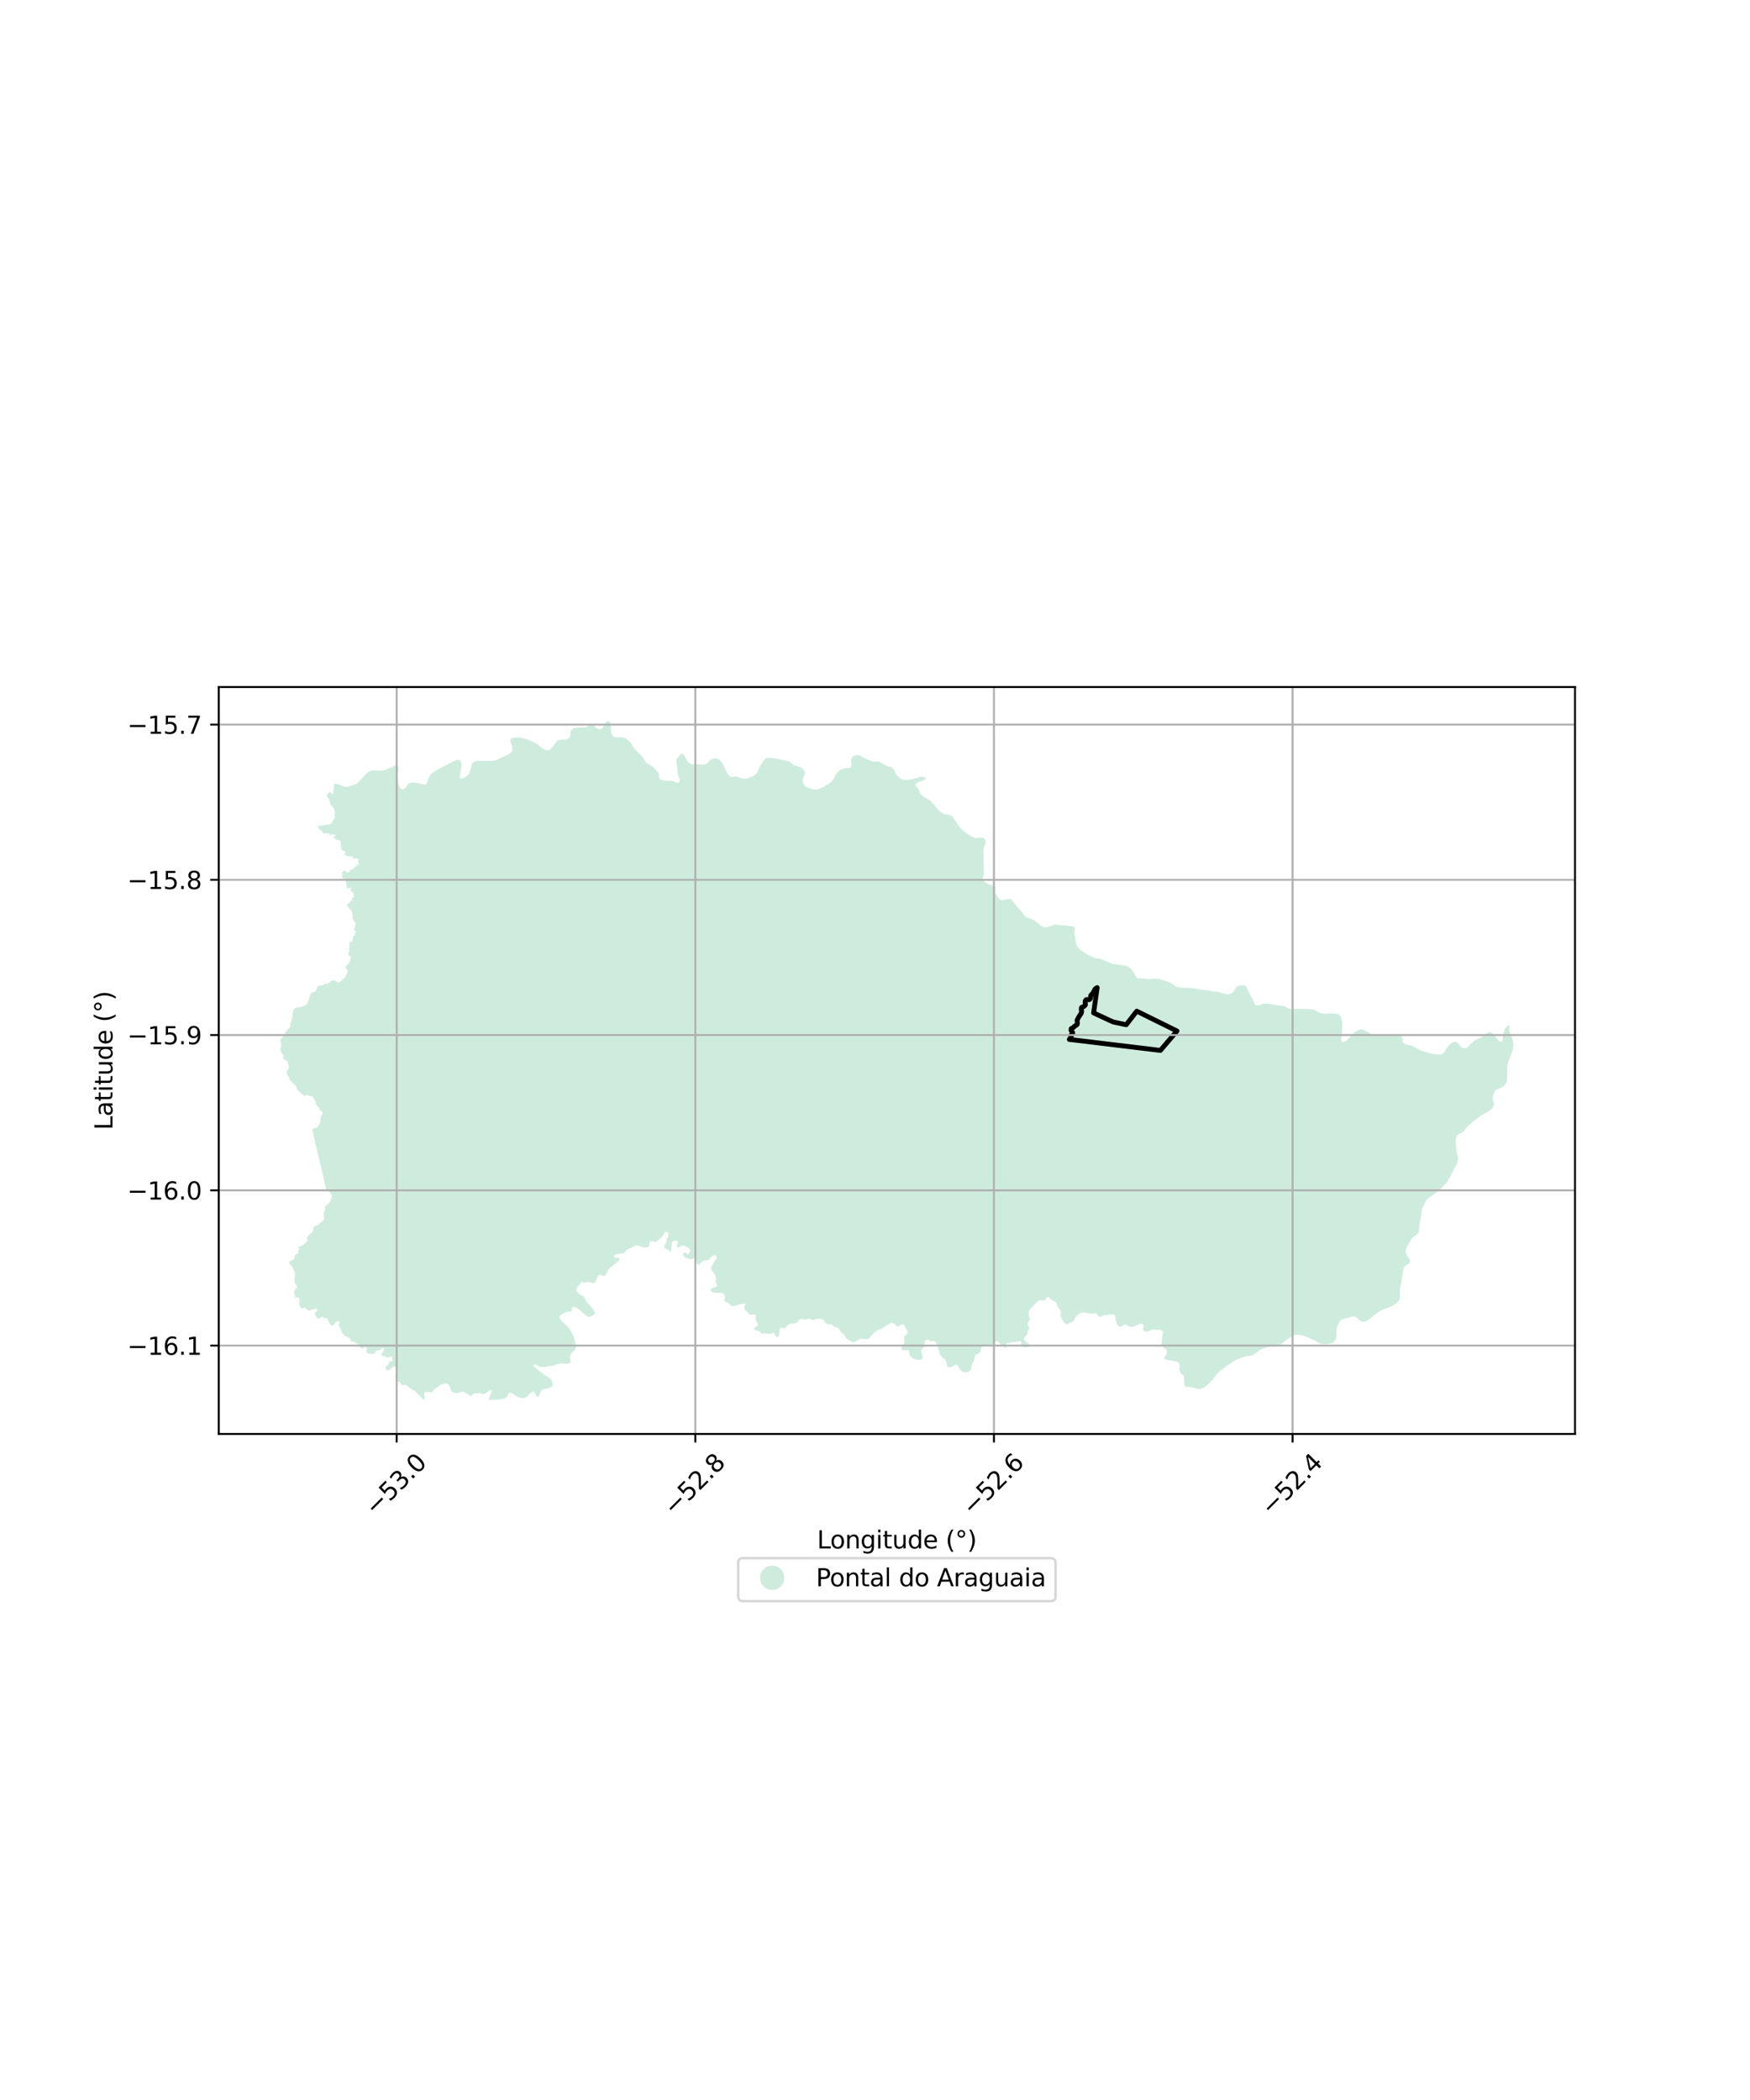 <?xml version="1.0" encoding="utf-8" standalone="no"?>
<!DOCTYPE svg PUBLIC "-//W3C//DTD SVG 1.1//EN"
  "http://www.w3.org/Graphics/SVG/1.1/DTD/svg11.dtd">
<svg xmlns:xlink="http://www.w3.org/1999/xlink" width="720pt" height="864pt" viewBox="0 0 720 864" xmlns="http://www.w3.org/2000/svg" version="1.1">
 <defs>
  <style type="text/css">*{stroke-linejoin: round; stroke-linecap: butt}</style>
 </defs>
 <g id="figure_1">
  <g id="patch_1">
   <path d="M 0 864 
L 720 864 
L 720 0 
L 0 0 
z
" style="fill: #ffffff"/>
  </g>
  <g id="axes_1">
   <g id="patch_2">
    <path d="M 90 589.971 
L 648 589.971 
L 648 282.669 
L 90 282.669 
z
" style="fill: #ffffff"/>
   </g>
   <g id="PatchCollection_1">
    <path d="M 409.502 366.037 
L 409.397 366.814 
L 409.725 367.764 
L 410.385 368.906 
L 411.484 370.241 
L 412.11 370.499 
L 414.311 369.947 
L 415.379 369.85 
L 415.922 369.98 
L 416.401 370.279 
L 416.458 370.358 
L 417.974 372.46 
L 418.337 372.856 
L 419.489 374.114 
L 420.505 375.344 
L 420.944 376.024 
L 421.147 376.338 
L 421.79 376.996 
L 422.514 377.408 
L 422.728 377.53 
L 425.127 378.474 
L 425.689 378.816 
L 425.978 379.026 
L 427.417 380.071 
L 428.394 380.942 
L 429.123 381.369 
L 429.707 381.542 
L 430.482 381.526 
L 432.768 380.806 
L 433.728 380.411 
L 434.779 380.421 
L 436.075 380.642 
L 439.191 380.812 
L 439.84 380.88 
L 441.201 381.144 
L 441.292 381.172 
L 441.991 381.381 
L 442.386 381.805 
L 442.234 382.52 
L 441.956 383.36 
L 441.95 384.139 
L 442.297 385.384 
L 442.498 386.502 
L 442.574 387.472 
L 442.712 388.13 
L 442.857 388.822 
L 443.789 390.134 
L 445.017 391.154 
L 447.182 392.602 
L 448.871 393.499 
L 450.185 394.057 
L 450.979 394.273 
L 452.505 394.432 
L 457.242 396.32 
L 458.119 396.6 
L 460.397 396.954 
L 462.007 397.092 
L 463.261 397.354 
L 464.492 397.889 
L 465.677 398.993 
L 466.546 400.305 
L 467.579 402.102 
L 467.954 402.4 
L 468.56 402.51 
L 470.026 402.616 
L 470.948 402.512 
L 471.984 402.792 
L 473.157 402.8 
L 474.783 402.674 
L 475.107 402.649 
L 476.6 402.76 
L 477.804 403.015 
L 478.615 403.248 
L 478.973 403.391 
L 480.01 403.803 
L 481.496 404.313 
L 482.62 405.003 
L 483.597 405.797 
L 483.985 405.989 
L 484.638 406.133 
L 486.838 406.403 
L 488.395 406.404 
L 491.299 406.585 
L 494.159 407.185 
L 494.941 407.306 
L 496.376 407.388 
L 497.523 407.558 
L 498.868 407.878 
L 500.162 407.95 
L 500.75 407.983 
L 500.891 407.985 
L 501.471 408.187 
L 502.55 408.51 
L 503.461 408.782 
L 505.227 409.078 
L 505.757 409.05 
L 506.701 408.653 
L 507.087 408.361 
L 507.492 407.959 
L 507.896 407.304 
L 508.27 406.888 
L 508.59 406.347 
L 508.914 405.984 
L 509.803 405.545 
L 510.241 405.427 
L 511.535 405.354 
L 511.856 405.437 
L 512.357 405.679 
L 512.538 405.766 
L 512.727 406.012 
L 513.055 406.438 
L 513.548 407.844 
L 513.644 408.008 
L 513.991 408.604 
L 514.393 409.482 
L 514.624 409.868 
L 515.146 410.541 
L 515.559 411.336 
L 515.732 411.719 
L 515.796 412.107 
L 515.936 412.509 
L 516.112 413 
L 516.35 413.407 
L 516.751 413.612 
L 517.234 413.697 
L 518.238 413.546 
L 519.412 413.064 
L 519.785 412.97 
L 519.948 412.93 
L 520 412.93 
L 520.654 412.932 
L 521.304 412.955 
L 522.993 413.169 
L 524.898 413.53 
L 528.452 413.971 
L 528.944 414.181 
L 529.735 414.762 
L 530.337 415 
L 531.08 415.109 
L 532.722 415.057 
L 533.388 415.092 
L 538.115 415.094 
L 539.725 415.226 
L 540.392 415.381 
L 541.131 415.64 
L 543.153 416.733 
L 543.655 416.934 
L 544.261 417.038 
L 544.924 417.069 
L 545.756 417.079 
L 546.864 417.002 
L 548.346 416.972 
L 549.928 417.058 
L 550.542 417.295 
L 551.104 417.678 
L 551.533 418.053 
L 551.81 418.635 
L 552.12 419.89 
L 552.213 422.306 
L 552.057 425.393 
L 551.801 427.619 
L 551.819 427.898 
L 552.071 428.519 
L 552.317 428.682 
L 552.623 428.719 
L 553.389 428.489 
L 553.803 428.238 
L 554.132 427.992 
L 554.848 427.289 
L 556.16 425.785 
L 556.499 425.473 
L 557.073 424.944 
L 557.211 424.816 
L 558.183 424.178 
L 559.032 423.738 
L 559.516 423.579 
L 559.701 423.56 
L 560.004 423.529 
L 560.367 423.558 
L 560.803 423.668 
L 561.493 423.934 
L 561.767 424.039 
L 562.731 424.652 
L 564.343 425.411 
L 565.299 425.722 
L 565.863 425.899 
L 566.941 426.099 
L 567.551 426.102 
L 569.144 425.927 
L 569.646 425.872 
L 571.413 425.761 
L 571.97 425.768 
L 573.838 425.792 
L 575.012 425.843 
L 575.605 425.976 
L 576.241 426.236 
L 576.464 426.394 
L 576.686 426.551 
L 576.932 426.837 
L 577.091 427.213 
L 577.093 427.819 
L 577.008 428.5 
L 577.192 428.92 
L 577.47 429.172 
L 578.029 429.499 
L 578.695 429.714 
L 580.652 430.179 
L 580.991 430.309 
L 581.329 430.439 
L 582.705 431.144 
L 584.346 432.095 
L 584.98 432.352 
L 588.423 433.336 
L 589.298 433.533 
L 590.173 433.729 
L 591.652 433.875 
L 592.043 433.829 
L 593.012 433.715 
L 593.496 433.525 
L 593.807 433.338 
L 594.271 432.824 
L 594.69 432.12 
L 595.128 431.387 
L 595.804 430.472 
L 596.072 430.193 
L 596.634 429.608 
L 597.521 428.958 
L 597.885 428.784 
L 598.608 428.636 
L 599.139 428.657 
L 599.365 428.749 
L 600.049 429.372 
L 600.502 430.065 
L 601.428 430.996 
L 601.612 431.097 
L 601.869 431.239 
L 602.472 431.274 
L 603.093 431.2 
L 603.295 431.124 
L 603.491 431.05 
L 604.072 430.613 
L 604.59 430.06 
L 605.348 429.252 
L 606.152 428.552 
L 606.565 428.28 
L 607.44 427.704 
L 607.739 427.561 
L 609.685 426.634 
L 609.778 426.563 
L 610.597 425.938 
L 611.394 425.331 
L 611.538 425.249 
L 612.217 424.867 
L 612.519 424.763 
L 612.821 424.66 
L 613.342 424.693 
L 613.369 424.704 
L 613.602 424.805 
L 614.195 425.221 
L 614.23 425.255 
L 614.356 425.375 
L 614.462 425.474 
L 615.931 427.365 
L 616.521 428.123 
L 616.831 428.399 
L 617.171 428.567 
L 617.299 428.578 
L 617.427 428.59 
L 617.532 428.599 
L 617.871 428.498 
L 618.111 428.085 
L 618.124 427.962 
L 618.259 426.663 
L 618.411 425.916 
L 618.63 424.839 
L 618.814 424.253 
L 619.069 423.682 
L 619.238 423.305 
L 619.501 422.864 
L 619.583 422.784 
L 619.725 422.645 
L 619.743 422.627 
L 620.067 422.309 
L 620.348 422.108 
L 620.404 422.084 
L 620.647 421.983 
L 620.688 421.966 
L 620.93 421.864 
L 621.288 421.83 
L 621.106 422.232 
L 620.959 422.83 
L 620.953 423.199 
L 620.923 423.797 
L 621.055 424.414 
L 621.067 424.472 
L 621.342 425.186 
L 622.09 426.933 
L 622.241 427.378 
L 622.487 428.351 
L 622.558 428.952 
L 622.623 429.633 
L 622.633 430.157 
L 622.636 430.354 
L 622.625 430.634 
L 622.613 430.915 
L 622.532 431.35 
L 622.086 432.767 
L 622.075 432.801 
L 621.749 433.755 
L 621.335 434.807 
L 620.735 436.439 
L 620.428 437.325 
L 620.248 438.08 
L 620.141 438.657 
L 620.091 439.469 
L 620.093 439.759 
L 620.1 440.539 
L 620.07 441.94 
L 620.054 442.637 
L 620.054 443.546 
L 619.992 444.333 
L 619.897 444.974 
L 619.718 445.587 
L 618.966 446.464 
L 618.773 446.646 
L 618.47 446.934 
L 617.902 447.267 
L 617.304 447.632 
L 616.604 448.002 
L 616.033 448.182 
L 615.544 448.389 
L 615.36 448.535 
L 615.239 448.632 
L 614.966 448.981 
L 614.701 449.587 
L 614.445 450.378 
L 614.249 451.1 
L 614.122 451.741 
L 614.128 452.163 
L 614.169 452.464 
L 614.183 452.563 
L 614.291 453.006 
L 614.506 453.401 
L 614.644 453.93 
L 614.628 454.426 
L 614.545 454.84 
L 614.522 454.906 
L 614.388 455.298 
L 614.039 455.806 
L 613.561 456.342 
L 612.697 456.981 
L 611.632 457.702 
L 609.69 458.749 
L 608.491 459.582 
L 606.26 461.291 
L 603.734 463.447 
L 603.145 464.137 
L 602.869 464.557 
L 602.73 464.769 
L 602.297 465.363 
L 602.143 465.481 
L 601.793 465.75 
L 601.218 466.073 
L 600.474 466.442 
L 599.936 466.811 
L 599.522 467.137 
L 599.172 467.727 
L 598.98 468.449 
L 598.971 468.578 
L 598.899 469.632 
L 599.039 471.149 
L 599.172 472.71 
L 599.385 474.004 
L 599.597 475.216 
L 599.777 475.874 
L 599.915 476.584 
L 599.863 477.374 
L 599.689 477.952 
L 599.63 478.15 
L 599.268 479.15 
L 598.661 480.189 
L 598.018 481.427 
L 597.442 482.431 
L 597.013 483.234 
L 596.954 483.344 
L 596.545 484.327 
L 596.036 485.212 
L 595.644 485.811 
L 595.387 486.204 
L 594.962 486.79 
L 594.211 487.551 
L 593.252 488.616 
L 590.98 490.599 
L 589.77 491.489 
L 588.757 492.218 
L 588.145 492.631 
L 587.609 493.124 
L 587.006 493.702 
L 586.593 494.227 
L 586.244 494.872 
L 586.235 494.889 
L 586.002 495.496 
L 585.714 495.998 
L 585.607 496.163 
L 585.395 496.486 
L 585.114 497.068 
L 585.074 497.273 
L 584.97 497.804 
L 584.84 498.705 
L 584.802 499.377 
L 584.755 500.084 
L 584.603 500.965 
L 584.521 501.336 
L 584.359 502.069 
L 584.138 503.108 
L 584.005 503.948 
L 583.968 504.243 
L 583.919 504.64 
L 583.809 505.353 
L 583.771 506.094 
L 583.764 506.615 
L 583.671 506.855 
L 583.611 507.009 
L 583.342 507.43 
L 582.775 507.962 
L 582 508.505 
L 581.202 509.143 
L 580.724 509.592 
L 580.382 510.154 
L 579.898 511.069 
L 579.731 511.453 
L 579.509 511.963 
L 579.022 512.76 
L 578.714 513.336 
L 578.605 513.58 
L 578.468 513.886 
L 578.303 514.466 
L 578.303 515.085 
L 578.559 515.856 
L 578.671 516.063 
L 579.049 516.764 
L 579.507 517.399 
L 579.909 518.007 
L 580.129 518.525 
L 580.191 519.019 
L 579.978 519.552 
L 579.841 519.681 
L 579.738 519.779 
L 579.459 520.041 
L 578.699 520.463 
L 578.684 520.471 
L 578.047 520.934 
L 577.566 521.494 
L 577.408 522.034 
L 577.337 522.278 
L 577.263 522.69 
L 577.026 524.021 
L 576.914 525.146 
L 576.681 526.825 
L 576.38 528.38 
L 576.082 529.994 
L 575.953 531.02 
L 575.993 532.106 
L 576.019 533.136 
L 575.997 533.555 
L 575.975 533.981 
L 575.73 534.702 
L 575.671 534.777 
L 575.381 535.149 
L 574.846 535.834 
L 574.003 536.606 
L 572.857 537.227 
L 571.29 537.932 
L 569.303 538.626 
L 569.033 538.756 
L 568.42 539.054 
L 567.147 539.854 
L 566.538 540.27 
L 565.521 540.965 
L 565.233 541.225 
L 564.146 542.2 
L 563.147 542.903 
L 562.305 543.42 
L 561.621 543.647 
L 561.044 543.827 
L 560.572 543.829 
L 559.97 543.664 
L 559.398 543.327 
L 558.809 542.746 
L 558.223 542.156 
L 558.083 542.053 
L 557.732 541.793 
L 557.049 541.634 
L 556.415 541.69 
L 556.13 541.715 
L 555.75 541.85 
L 554.986 542.123 
L 553.629 542.448 
L 552.483 542.761 
L 551.923 542.944 
L 551.295 543.59 
L 550.849 544.389 
L 550.481 545.045 
L 550.194 545.759 
L 549.958 546.612 
L 549.856 547.548 
L 549.82 548.579 
L 549.828 548.849 
L 549.846 549.451 
L 549.69 550.476 
L 549.407 551.261 
L 548.999 551.888 
L 548.457 552.411 
L 547.764 552.708 
L 546.812 552.904 
L 545.857 553.019 
L 544.629 552.999 
L 543.716 552.917 
L 542.9 552.707 
L 541.464 551.809 
L 540.458 551.327 
L 539.794 551.012 
L 538.963 550.619 
L 537.216 549.834 
L 536.224 549.501 
L 535.331 549.303 
L 534.421 549.187 
L 533.483 549.205 
L 532.494 549.353 
L 531.626 549.784 
L 530.459 550.498 
L 529.224 551.274 
L 528.114 552.165 
L 527.167 552.876 
L 526.754 553.125 
L 526.427 553.323 
L 525.606 553.644 
L 525.464 553.677 
L 524.393 553.924 
L 522.672 554.067 
L 521.156 554.369 
L 520.415 554.572 
L 519.271 554.952 
L 518.201 555.492 
L 517.353 556.21 
L 516.596 556.714 
L 515.767 557.349 
L 515.209 557.618 
L 514.667 557.78 
L 513.789 557.884 
L 513.027 557.928 
L 512.201 558.179 
L 511.191 558.467 
L 510.134 558.821 
L 509.042 559.254 
L 508.297 559.615 
L 507.514 560.047 
L 506.536 560.725 
L 505.647 561.378 
L 504.733 561.931 
L 503.879 562.585 
L 503.068 563.312 
L 502.257 563.816 
L 501.501 564.388 
L 500.993 564.944 
L 500.475 565.556 
L 499.934 566.294 
L 499.441 566.938 
L 498.974 567.611 
L 498.235 568.398 
L 497.297 569.319 
L 496.291 570.137 
L 495.504 570.765 
L 494.594 571.31 
L 493.532 571.466 
L 492.268 571.342 
L 490.879 570.864 
L 489.567 570.586 
L 488.629 570.558 
L 488.333 570.598 
L 487.836 570.666 
L 487.821 570.668 
L 487.747 570.691 
L 487.559 570.556 
L 487.271 569.22 
L 487.173 568.203 
L 487.182 567.108 
L 487.09 566.19 
L 486.918 565.903 
L 486.61 565.599 
L 486.281 565.49 
L 485.885 565.24 
L 485.614 564.481 
L 485.193 563.547 
L 485.224 562.773 
L 485.317 562.401 
L 485.371 561.806 
L 485.129 561.063 
L 485.072 560.89 
L 484.627 560.458 
L 483.997 560.22 
L 483.499 560.115 
L 482.74 559.955 
L 481.791 559.682 
L 480.328 559.526 
L 479.819 559.472 
L 479.163 559.045 
L 479.024 558.746 
L 479.098 558.544 
L 479.298 558.109 
L 479.744 557.491 
L 479.878 557.216 
L 479.985 556.997 
L 480.088 556.298 
L 480.128 555.85 
L 479.501 554.931 
L 478.796 554.572 
L 478.286 554.033 
L 477.944 553.024 
L 477.993 551.372 
L 478.533 548.142 
L 478.436 547.859 
L 478.365 547.652 
L 477.691 547.27 
L 477.644 547.256 
L 477.11 547.097 
L 476.221 547.156 
L 475.213 547.114 
L 474.516 546.989 
L 474.504 546.991 
L 473.927 547.073 
L 472.404 547.763 
L 472.324 547.8 
L 472.13 547.835 
L 471.023 547.788 
L 470.419 547.337 
L 470.325 546.941 
L 470.483 545.614 
L 470.412 545.263 
L 470.35 544.957 
L 470.167 544.716 
L 469.98 544.631 
L 469.698 544.624 
L 469.249 544.657 
L 469.117 544.688 
L 468.294 544.881 
L 467.086 545.544 
L 466.396 545.844 
L 465.788 545.95 
L 465.194 545.974 
L 464.67 545.873 
L 464.121 545.55 
L 463.517 545.059 
L 463.214 544.932 
L 462.647 545.038 
L 461.165 545.736 
L 460.667 545.843 
L 460.259 545.699 
L 460.226 545.687 
L 459.939 545.366 
L 459.775 545.05 
L 459.704 544.86 
L 458.977 542.931 
L 458.909 542.75 
L 458.843 542.263 
L 458.846 542.228 
L 458.906 541.292 
L 458.742 541.055 
L 458.26 540.871 
L 457.281 540.698 
L 456.438 540.802 
L 455.442 541.1 
L 454.835 541.068 
L 454.255 541.105 
L 452.925 541.706 
L 452.455 541.772 
L 452.07 541.603 
L 451.07 540.485 
L 450.768 540.358 
L 450.312 540.341 
L 449.322 540.477 
L 447.924 540.378 
L 447.161 540.245 
L 446.261 540.008 
L 445.276 539.97 
L 444.723 540.105 
L 444.086 540.433 
L 442.877 541.423 
L 442.361 542.168 
L 441.591 543.578 
L 441.231 543.811 
L 440.407 544.139 
L 439.833 544.362 
L 439.252 544.69 
L 438.959 544.796 
L 438.866 544.795 
L 438.628 544.791 
L 438.035 544.344 
L 437.855 544.123 
L 437.408 543.574 
L 436.832 542.455 
L 436.742 542.279 
L 436.471 541.624 
L 436.364 541.096 
L 436.423 539.723 
L 436.431 539.543 
L 436.351 539.153 
L 435.244 537.642 
L 435.094 537.437 
L 434.842 536.844 
L 434.836 536.82 
L 434.662 536.102 
L 434.43 535.794 
L 433.999 535.549 
L 433.749 535.407 
L 432.986 535.034 
L 432.464 534.642 
L 431.93 534.18 
L 431.505 533.705 
L 431.244 533.536 
L 431.009 533.548 
L 430.732 533.713 
L 430.223 534.727 
L 429.894 535.011 
L 429.175 535.13 
L 428.114 534.9 
L 427.535 534.896 
L 427.326 535.033 
L 427.004 535.383 
L 424.169 538.145 
L 423.556 538.903 
L 423.345 539.443 
L 423.202 540.163 
L 423.25 541.066 
L 423.666 542.651 
L 423.649 543.012 
L 423.133 543.771 
L 422.867 544.269 
L 422.767 544.726 
L 422.901 545.199 
L 423.296 545.882 
L 423.348 546.409 
L 423.301 546.85 
L 423.2 546.99 
L 422.813 547.751 
L 422.568 548.982 
L 422.363 549.337 
L 422.303 549.44 
L 421.955 549.771 
L 421.369 550.585 
L 421.27 550.973 
L 421.295 551.306 
L 421.816 551.81 
L 422.287 552.097 
L 423.236 552.952 
L 423.501 553.446 
L 423.526 553.821 
L 423.386 553.954 
L 423.22 554.096 
L 422.309 554.295 
L 421.865 554.336 
L 421.488 554.253 
L 421.204 554.192 
L 420.695 553.924 
L 420.339 553.519 
L 420.191 553.046 
L 420.203 552.858 
L 420.246 552.149 
L 419.886 551.867 
L 419.566 551.765 
L 419.096 551.789 
L 418.335 551.963 
L 417.658 552.111 
L 416.124 552.238 
L 415.384 552.481 
L 415.031 552.632 
L 414.381 552.751 
L 414.076 552.943 
L 413.949 553.268 
L 413.918 553.705 
L 414.025 554.192 
L 413.995 554.497 
L 413.87 554.635 
L 413.717 554.576 
L 413.498 554.493 
L 412.825 553.974 
L 412.262 553.679 
L 411.699 553.258 
L 411.627 553.15 
L 411.41 552.821 
L 411.13 552.396 
L 410.86 552.142 
L 410.385 551.707 
L 410.068 551.747 
L 409.54 552.159 
L 408.662 553.262 
L 408.272 553.648 
L 407.526 553.767 
L 406.767 553.719 
L 405.34 553.529 
L 404.642 553.55 
L 404.295 553.755 
L 404.003 554.031 
L 403.737 554.5 
L 403.421 556.052 
L 402.989 556.59 
L 402.614 556.864 
L 401.852 557.219 
L 401.353 557.534 
L 401.003 558.142 
L 400.862 558.898 
L 400.729 559.625 
L 399.943 561.284 
L 399.674 562.115 
L 399.526 563.404 
L 399.233 563.818 
L 398.786 564.151 
L 398.612 564.28 
L 398.002 564.51 
L 397.432 564.622 
L 396.586 564.616 
L 396.053 564.376 
L 395.587 563.997 
L 395.074 563.367 
L 394.671 562.838 
L 394.016 561.765 
L 393.618 561.553 
L 393.301 561.481 
L 392.927 561.534 
L 392.358 561.932 
L 391.679 562.301 
L 390.987 562.476 
L 390.407 562.555 
L 390.232 562.495 
L 390.002 562.415 
L 389.737 561.903 
L 389.695 561.751 
L 389.212 560.006 
L 388.694 559.114 
L 387.995 558.682 
L 387.555 558.42 
L 387.472 558.371 
L 386.965 557.74 
L 386.846 557.479 
L 386.653 557.057 
L 386.025 554.499 
L 385.605 553.383 
L 385.147 552.454 
L 384.98 552.132 
L 384.624 551.838 
L 384.155 551.737 
L 383.575 551.732 
L 383.009 551.797 
L 382.623 551.724 
L 382.005 551.262 
L 381.647 551.12 
L 381.302 551.117 
L 380.942 551.336 
L 380.552 551.749 
L 380.396 552.206 
L 380.295 552.774 
L 380.451 553.259 
L 380.37 553.802 
L 380.021 554.285 
L 379.659 554.601 
L 379.102 555.221 
L 378.948 555.58 
L 379.066 556.275 
L 379.483 557.666 
L 379.589 558.264 
L 379.474 558.804 
L 379.318 559.227 
L 378.945 559.452 
L 378.405 559.573 
L 377.908 559.569 
L 376.351 559.195 
L 375.1 558.464 
L 374.426 557.749 
L 374.347 557.667 
L 374.253 557.224 
L 373.948 555.804 
L 373.619 555.51 
L 372.231 555.472 
L 371.468 555.451 
L 371.393 555.419 
L 371.136 555.309 
L 370.917 555.058 
L 370.85 554.794 
L 370.921 554.489 
L 371.188 554.019 
L 371.453 553.647 
L 371.803 552.997 
L 372.127 552.209 
L 372.215 551.571 
L 371.891 550.653 
L 371.908 550.251 
L 372.105 549.794 
L 372.676 549.31 
L 373.078 548.97 
L 373.316 548.472 
L 373.37 548.173 
L 373.403 547.987 
L 373.364 547.654 
L 372.574 546.384 
L 372.344 545.772 
L 372.126 545.245 
L 371.826 545.005 
L 371.454 544.891 
L 371.014 544.957 
L 370.846 544.983 
L 370.803 545.006 
L 369.709 545.598 
L 369.376 545.776 
L 369.155 545.774 
L 368.825 545.577 
L 367.868 544.473 
L 367.331 544.288 
L 367.085 544.267 
L 366.793 544.242 
L 366.323 544.377 
L 366.307 544.387 
L 365.388 544.998 
L 364.256 545.623 
L 363.339 546.351 
L 361.678 547.047 
L 361.552 547.1 
L 361 547.433 
L 359.73 548.273 
L 358.847 549.13 
L 358.746 549.228 
L 358.049 550.055 
L 357.616 550.717 
L 357.311 550.909 
L 356.565 550.944 
L 355.771 550.903 
L 354.385 550.829 
L 353.652 551.018 
L 352.64 551.495 
L 351.461 552.138 
L 350.962 552.254 
L 350.591 552.2 
L 349.726 551.61 
L 348.847 551.145 
L 348.312 550.682 
L 347.315 549.314 
L 346.782 548.671 
L 346.082 548.18 
L 345.785 547.757 
L 345.239 546.717 
L 344.745 546.337 
L 343.299 545.923 
L 342.873 545.656 
L 342.504 545.209 
L 342.147 544.9 
L 341.776 544.8 
L 340.881 544.77 
L 340.148 544.606 
L 339.723 544.27 
L 339.299 543.836 
L 338.823 543.136 
L 338.479 542.844 
L 337.943 542.562 
L 336.985 542.576 
L 336.065 542.602 
L 335.387 542.762 
L 334.545 543.046 
L 334.391 543.094 
L 333.964 542.973 
L 333.194 542.633 
L 332.678 542.569 
L 331.466 542.91 
L 330.087 542.732 
L 329.308 542.738 
L 329.047 542.802 
L 328.867 542.85 
L 328.667 543.065 
L 328.537 543.205 
L 328.242 543.866 
L 328.242 543.868 
L 328.239 543.87 
L 328.064 543.998 
L 327.867 544.142 
L 327.216 544.387 
L 325.774 544.623 
L 324.797 544.783 
L 324.481 544.971 
L 323.923 545.303 
L 323.259 546.049 
L 322.961 546.391 
L 322.712 546.513 
L 322.201 546.509 
L 321.566 546.297 
L 321.319 546.293 
L 321.028 546.458 
L 320.832 546.775 
L 320.726 547.954 
L 320.522 549.173 
L 320.353 549.588 
L 320.157 549.864 
L 319.88 550.069 
L 319.644 550.065 
L 319.438 549.894 
L 319.031 549.357 
L 318.451 548.398 
L 318.119 548.336 
L 316.9 548.831 
L 316.259 548.795 
L 314.996 548.609 
L 314.329 548.593 
L 313.79 548.685 
L 313.459 548.641 
L 313.033 548.415 
L 312.696 548.025 
L 312.564 547.92 
L 312.252 547.673 
L 311.84 547.503 
L 310.898 547.392 
L 310.549 547.201 
L 310.353 546.963 
L 310.286 546.727 
L 310.386 546.395 
L 310.553 546.261 
L 310.564 546.252 
L 311.526 545.461 
L 311.749 545.213 
L 311.823 544.874 
L 311.8 544.805 
L 311.699 544.505 
L 311.11 543.349 
L 311.045 543.221 
L 310.918 542.973 
L 310.804 542.638 
L 310.779 542.285 
L 310.837 541.98 
L 311.076 541.538 
L 311.092 541.261 
L 310.925 541.024 
L 310.598 540.854 
L 310.17 540.851 
L 308.83 540.992 
L 308.417 540.877 
L 308.075 540.569 
L 307.912 540.179 
L 307.626 539.83 
L 306.706 539.156 
L 306.488 538.863 
L 306.285 538.403 
L 306.222 537.667 
L 306.392 537.169 
L 306.567 536.865 
L 306.742 536.561 
L 306.828 536.385 
L 306.803 536.299 
L 306.45 536.308 
L 306.34 536.31 
L 306.063 536.384 
L 304.755 536.503 
L 304.715 536.511 
L 304.647 536.526 
L 304.147 536.636 
L 303.201 537.002 
L 302.125 537.41 
L 301.71 537.462 
L 301.325 537.347 
L 300.789 537.079 
L 300.504 536.837 
L 300.162 536.506 
L 299.501 536 
L 298.908 535.702 
L 298.456 535.546 
L 298.102 535.385 
L 298.031 535.126 
L 298.186 534.28 
L 298.224 534.07 
L 298.248 533.935 
L 298.217 533.418 
L 298.154 533.175 
L 298.038 532.726 
L 297.82 532.405 
L 297.436 532.124 
L 297.009 531.968 
L 295.477 531.941 
L 294.843 531.838 
L 293.836 531.885 
L 293.395 531.798 
L 292.996 531.6 
L 292.722 531.376 
L 292.487 531.109 
L 292.382 530.762 
L 292.412 530.499 
L 292.577 530.188 
L 292.58 530.181 
L 292.955 529.976 
L 294.81 529.354 
L 295.087 529.176 
L 295.131 528.927 
L 294.544 527.803 
L 294.52 527.757 
L 294.482 527.641 
L 294.392 527.366 
L 294.398 527.223 
L 294.538 526.435 
L 294.574 525.882 
L 294.53 525.649 
L 294.412 525.024 
L 293.814 523.974 
L 293.025 522.932 
L 292.639 522.334 
L 292.594 521.742 
L 292.691 521.317 
L 292.941 520.708 
L 293.418 519.812 
L 294.205 518.517 
L 294.388 518.278 
L 294.901 517.61 
L 294.957 517.281 
L 294.888 517.091 
L 294.795 516.835 
L 294.279 516.491 
L 293.929 516.419 
L 293.685 516.429 
L 293.031 516.757 
L 292.495 517.243 
L 291.842 518.194 
L 291.476 518.468 
L 291.068 518.634 
L 289.649 518.566 
L 289.265 518.7 
L 287.574 520.24 
L 287.305 520.288 
L 287.055 520.204 
L 286.831 519.982 
L 286.683 519.6 
L 286.666 519.559 
L 286.534 518.916 
L 286.29 518.303 
L 286.077 517.7 
L 285.859 517.521 
L 285.74 517.423 
L 285.539 517.491 
L 285.059 517.915 
L 284.714 518.044 
L 284.294 518.09 
L 283.838 518.068 
L 283.263 517.893 
L 282.141 517.436 
L 281.593 517.047 
L 281.277 516.648 
L 281.119 516.305 
L 281.081 516.081 
L 281.052 515.91 
L 281.212 515.584 
L 281.42 515.397 
L 281.698 515.305 
L 282.071 515.327 
L 282.665 515.853 
L 282.897 515.978 
L 283.117 515.953 
L 283.395 515.796 
L 283.865 515.125 
L 283.961 514.861 
L 283.969 514.482 
L 283.847 514.078 
L 283.569 513.685 
L 282.548 513.021 
L 282.326 512.876 
L 282.192 512.84 
L 282.013 512.792 
L 281.699 512.654 
L 281.398 512.523 
L 281.003 512.459 
L 280.559 512.508 
L 280.512 512.513 
L 279.922 512.778 
L 279.499 513.115 
L 278.885 513.206 
L 278.698 513.164 
L 278.526 512.992 
L 278.473 512.498 
L 278.609 512.161 
L 278.862 511.536 
L 278.897 511.152 
L 278.806 510.805 
L 278.657 510.59 
L 278.378 510.436 
L 278.025 510.421 
L 277.82 510.413 
L 276.924 510.619 
L 276.665 510.792 
L 276.488 511.005 
L 276.402 512.307 
L 276.193 513.96 
L 276.268 514.716 
L 276.192 514.81 
L 276.029 514.874 
L 275.754 514.781 
L 274.814 514.212 
L 274.231 513.967 
L 273.686 513.649 
L 273.389 513.294 
L 273.316 512.962 
L 273.305 512.909 
L 273.434 512.419 
L 273.761 511.791 
L 274.09 511.16 
L 274.321 509.815 
L 274.939 508.569 
L 274.981 508.028 
L 274.942 507.518 
L 274.8 507.221 
L 274.521 506.979 
L 274.177 506.863 
L 274.012 506.864 
L 273.764 506.865 
L 273.481 507.058 
L 273.291 507.352 
L 272.717 508.505 
L 272.471 508.786 
L 271.475 509.595 
L 270.799 510.319 
L 270.238 510.736 
L 269.761 510.933 
L 269.272 510.96 
L 268.355 510.65 
L 267.78 510.613 
L 267.579 510.712 
L 267.364 510.906 
L 267.223 511.257 
L 267.094 512.439 
L 267.004 512.702 
L 266.762 512.991 
L 266.412 513.175 
L 264.746 513.223 
L 262.582 512.479 
L 262.1 512.407 
L 261.486 512.439 
L 260.978 512.623 
L 260.706 512.818 
L 259.75 513.38 
L 258.903 513.656 
L 258.287 513.921 
L 257.815 514.206 
L 257.441 514.623 
L 257.136 515.102 
L 256.878 515.507 
L 256.647 515.638 
L 254.497 515.819 
L 253.813 515.97 
L 253.329 516.184 
L 252.837 516.493 
L 252.668 516.75 
L 252.621 517.01 
L 252.756 517.263 
L 252.999 517.435 
L 253.759 517.524 
L 254.456 517.606 
L 254.873 517.874 
L 254.89 518.044 
L 254.521 518.701 
L 254.06 519.144 
L 253.407 519.666 
L 253.067 519.939 
L 251.146 521.4 
L 250.574 521.938 
L 249.576 523.653 
L 249.015 524.762 
L 248.769 524.974 
L 248.432 524.963 
L 247.975 524.866 
L 247.596 524.636 
L 247.29 524.558 
L 246.682 524.584 
L 246.356 524.694 
L 246.085 524.862 
L 245.87 525.143 
L 245.633 525.72 
L 245.426 526.416 
L 245.031 527.243 
L 244.487 527.817 
L 244.255 527.922 
L 243.735 527.955 
L 242.737 527.575 
L 242.144 527.419 
L 241.731 527.415 
L 240.765 527.645 
L 240.364 527.66 
L 240.064 527.626 
L 239.559 527.357 
L 239.22 527.309 
L 238.985 527.509 
L 238.791 527.816 
L 238.783 527.932 
L 238.409 528.637 
L 237.555 529.56 
L 237.301 530.011 
L 237.135 530.551 
L 237.139 530.889 
L 237.141 531.029 
L 237.283 531.333 
L 237.605 531.73 
L 237.626 531.755 
L 237.648 531.783 
L 238.748 532.655 
L 239.507 533.086 
L 239.975 533.352 
L 240.422 533.759 
L 240.587 534.032 
L 240.957 534.983 
L 241.041 535.199 
L 241.449 535.744 
L 242.665 536.94 
L 243.004 537.374 
L 243.897 538.516 
L 244.565 539.476 
L 244.724 539.827 
L 244.771 540.192 
L 244.72 540.495 
L 244.597 540.694 
L 244.1 541.054 
L 242.71 541.677 
L 242.178 541.76 
L 241.928 541.708 
L 241.628 541.573 
L 240.522 540.65 
L 239.975 540.245 
L 239.646 540.001 
L 239.05 539.397 
L 238.44 538.876 
L 237.489 538.225 
L 237.229 538.115 
L 236.611 537.853 
L 236 537.717 
L 235.627 537.777 
L 235.389 537.929 
L 235.276 538.221 
L 235.222 539.257 
L 235.156 539.437 
L 235.049 539.537 
L 234.835 539.598 
L 233.351 539.691 
L 232.861 539.838 
L 231.767 540.35 
L 231.047 540.842 
L 230.674 541.105 
L 230.52 541.201 
L 230.214 541.539 
L 230.083 541.801 
L 230.155 542.129 
L 230.295 542.411 
L 230.918 543.269 
L 231.221 543.687 
L 232.491 544.749 
L 232.805 545.06 
L 233.428 545.677 
L 233.62 545.891 
L 234.328 546.683 
L 234.869 547.571 
L 235.681 549.226 
L 235.944 549.763 
L 236.258 550.523 
L 236.735 552.434 
L 236.96 554.532 
L 236.87 554.827 
L 236.614 555.219 
L 235.124 556.761 
L 234.813 557.249 
L 234.525 557.958 
L 234.415 558.322 
L 234.393 558.687 
L 234.459 558.998 
L 234.495 559.172 
L 234.806 560.131 
L 234.835 560.39 
L 234.802 560.547 
L 234.728 560.623 
L 234.461 560.821 
L 233.921 560.998 
L 233.351 561.093 
L 232.756 561.119 
L 232.163 561.041 
L 231.048 560.94 
L 230.578 560.948 
L 229.016 561.324 
L 227.986 561.705 
L 227.476 561.977 
L 227.194 562.044 
L 226.367 562.015 
L 225.738 562.058 
L 224.78 562.38 
L 222.257 562.35 
L 221.851 562.246 
L 220.438 561.402 
L 219.906 561.353 
L 219.519 561.585 
L 219.524 561.754 
L 219.613 561.944 
L 219.866 562.316 
L 220.751 563.147 
L 220.989 563.371 
L 222.226 564.383 
L 222.776 564.685 
L 223.314 565.078 
L 224.278 565.918 
L 225.548 566.673 
L 226.073 567.052 
L 226.245 567.176 
L 226.315 567.24 
L 226.481 567.393 
L 226.593 567.496 
L 227 568.147 
L 227.364 569.017 
L 227.433 569.471 
L 227.398 569.855 
L 227.276 570.156 
L 227.01 570.456 
L 226.651 570.685 
L 225.765 571.067 
L 225.036 571.318 
L 223.167 571.691 
L 222.851 571.997 
L 222.437 572.677 
L 222.308 573.181 
L 221.917 574.134 
L 221.72 574.453 
L 221.524 574.696 
L 221.36 574.783 
L 221.198 574.769 
L 221.023 574.673 
L 220.595 574.228 
L 220.383 573.727 
L 220.319 573.578 
L 219.93 572.983 
L 219.589 572.671 
L 219.579 572.667 
L 219.364 572.581 
L 218.868 572.771 
L 217.906 573.471 
L 217.361 574.113 
L 217.168 574.341 
L 216.721 574.696 
L 215.665 575.189 
L 215.157 575.229 
L 213.781 575.084 
L 213.201 574.871 
L 212.01 574.165 
L 211.224 573.559 
L 210.605 573.21 
L 209.831 572.957 
L 209.637 572.962 
L 209.48 573.017 
L 209.176 573.417 
L 208.962 574.208 
L 208.121 575.056 
L 207.775 575.26 
L 205.45 575.808 
L 205.041 575.855 
L 203.042 575.87 
L 201.74 576.003 
L 201.369 575.948 
L 201.159 575.803 
L 201.124 575.393 
L 201.187 575.112 
L 201.189 575.104 
L 201.482 574.534 
L 202.104 573.004 
L 202.241 572.364 
L 202.158 572.149 
L 202.076 572.022 
L 202.004 572.001 
L 201.872 571.963 
L 201.437 572.06 
L 201.091 572.25 
L 199.722 573.309 
L 199.3 573.519 
L 198.704 573.532 
L 198.681 573.532 
L 198.341 573.54 
L 198.085 573.545 
L 197.787 573.265 
L 197.544 573.225 
L 196.768 573.149 
L 196.398 573.318 
L 196.021 573.286 
L 195.862 573.273 
L 195.578 573.249 
L 195.171 573.269 
L 194.887 573.317 
L 194.588 573.558 
L 194.206 574.015 
L 193.988 574.189 
L 193.812 574.255 
L 193.288 574.101 
L 191.476 573.052 
L 190.725 572.626 
L 190.388 572.61 
L 189.578 572.724 
L 188.523 573.107 
L 187.285 573.091 
L 186.361 572.826 
L 186.115 572.761 
L 185.751 572.43 
L 185.54 572.077 
L 185.498 572.007 
L 185.327 571.612 
L 185.197 571.055 
L 184.903 570.234 
L 184.589 569.789 
L 184.437 569.676 
L 184.053 569.391 
L 183.623 569.183 
L 183.138 569.206 
L 181.109 569.81 
L 180.688 570.118 
L 180.168 570.607 
L 179.248 571.175 
L 178.704 571.643 
L 177.763 572.746 
L 177.547 572.825 
L 177.223 572.863 
L 175.997 572.661 
L 175.525 572.657 
L 175.052 572.747 
L 174.713 572.974 
L 174.507 573.311 
L 174.462 573.785 
L 174.749 574.905 
L 174.665 575.071 
L 174.61 575.178 
L 174.651 575.664 
L 174.58 575.778 
L 174.434 575.838 
L 174.336 575.794 
L 174.154 575.713 
L 173.904 575.522 
L 173.707 575.372 
L 173.026 574.695 
L 172.696 574.367 
L 171.814 573.363 
L 171.435 573.137 
L 171.278 572.924 
L 170.992 572.535 
L 170.697 572.249 
L 170.194 572.006 
L 169.4 571.678 
L 168.107 570.693 
L 167.502 570.135 
L 167.025 569.916 
L 166.95 569.897 
L 166.63 569.812 
L 166.096 569.785 
L 165.433 569.87 
L 165.167 569.822 
L 165.013 569.499 
L 164.846 569.024 
L 164.824 568.961 
L 164.59 568.782 
L 164.379 568.69 
L 164.056 568.55 
L 163.733 568.424 
L 163.092 568.04 
L 163.042 567.898 
L 162.729 567.009 
L 162.587 566.267 
L 162.614 565.684 
L 162.849 565.082 
L 163.049 564.908 
L 163.364 564.3 
L 163.5 564.037 
L 163.568 563.505 
L 163.547 563.035 
L 163.387 562.627 
L 162.461 562.193 
L 162.193 562.184 
L 161.578 562.461 
L 161.217 562.724 
L 160.621 563.335 
L 160.334 563.533 
L 160.08 563.707 
L 159.727 563.797 
L 159.361 563.784 
L 158.996 563.609 
L 158.817 563.217 
L 158.736 563.146 
L 158.653 562.803 
L 158.684 562.38 
L 158.967 562.028 
L 159.703 561.472 
L 159.871 561.164 
L 160.011 560.512 
L 160.246 560.184 
L 160.522 560.071 
L 161.146 560.042 
L 161.325 560.034 
L 161.52 559.881 
L 161.558 559.851 
L 161.607 559.671 
L 161.23 558.651 
L 161.246 558.349 
L 161.248 558.301 
L 161.088 558.033 
L 161.007 557.962 
L 160.906 557.963 
L 160.458 558.192 
L 160.421 558.211 
L 160.182 558.424 
L 159.991 558.514 
L 159.506 558.536 
L 158.857 558.358 
L 158.388 557.994 
L 158.363 557.984 
L 158.313 557.964 
L 158.073 557.865 
L 157.381 557.97 
L 157.216 557.924 
L 157.076 557.81 
L 156.938 557.394 
L 156.976 557.216 
L 157.199 556.681 
L 157.508 556.246 
L 157.811 555.678 
L 157.932 555.242 
L 157.927 554.96 
L 157.887 554.857 
L 157.853 554.771 
L 157.717 554.63 
L 157.537 554.565 
L 157.298 554.616 
L 157.006 554.788 
L 156.331 555.342 
L 155.986 555.529 
L 154.995 555.619 
L 154.648 555.766 
L 154.473 556.017 
L 154.333 556.586 
L 154.142 556.836 
L 153.962 556.923 
L 153.796 556.972 
L 153.641 557.018 
L 153.198 557.061 
L 152.209 557 
L 151.211 556.741 
L 150.88 556.47 
L 150.744 555.962 
L 150.977 555.321 
L 150.903 554.719 
L 150.734 554.539 
L 150.65 554.45 
L 150.563 554.357 
L 150.294 554.205 
L 150.098 554.184 
L 149.889 554.252 
L 149.53 554.535 
L 149.292 554.721 
L 149.048 554.793 
L 148.714 554.739 
L 148.224 554.231 
L 147.585 553.325 
L 146.866 552.889 
L 145.928 552.207 
L 145.408 551.92 
L 145.079 551.89 
L 144.844 552.121 
L 144.615 552.116 
L 144.408 551.794 
L 144.381 551.28 
L 144.171 550.931 
L 144.017 550.809 
L 143.764 550.532 
L 143.356 550.26 
L 142.271 549.762 
L 141.748 549.444 
L 141.277 549.024 
L 140.821 548.444 
L 140.551 547.852 
L 140.362 546.942 
L 140.091 546.492 
L 139.641 545.932 
L 139.506 545.577 
L 139.416 544.941 
L 139.686 544.285 
L 139.67 543.984 
L 139.646 543.946 
L 139.555 543.801 
L 139.271 543.643 
L 139.191 543.599 
L 138.852 543.595 
L 138.545 543.69 
L 138.18 543.968 
L 137.847 544.464 
L 137.769 544.635 
L 137.315 544.917 
L 137.211 545.105 
L 137.084 545.334 
L 136.851 545.485 
L 136.671 545.489 
L 136.145 545.171 
L 135.672 544.512 
L 135.261 543.769 
L 134.929 543.383 
L 134.769 542.591 
L 134.624 542.416 
L 134.414 542.3 
L 133.802 542.28 
L 133.645 542.323 
L 133.433 542.229 
L 133.255 542.151 
L 132.957 541.916 
L 132.539 541.859 
L 132.061 542.006 
L 131.845 542.171 
L 131.587 542.367 
L 131.271 542.501 
L 130.791 542.468 
L 130.38 542.244 
L 130.141 541.848 
L 130.02 541.439 
L 129.54 540.833 
L 129.453 540.624 
L 129.439 540.374 
L 129.574 540.11 
L 130.446 539.399 
L 130.617 539.023 
L 130.598 538.744 
L 130.427 538.49 
L 130.27 538.426 
L 130.131 538.482 
L 129.932 538.456 
L 128.233 538.815 
L 127.312 539.25 
L 126.738 539.176 
L 126.54 539.063 
L 126.318 538.824 
L 126.076 538.444 
L 125.885 538.273 
L 125.63 538.179 
L 125.18 538.096 
L 124.562 538.309 
L 123.988 538.239 
L 123.572 537.837 
L 123.098 536.789 
L 123.079 535.834 
L 123.207 534.878 
L 123.026 534.171 
L 122.81 533.84 
L 122.747 533.811 
L 122.524 533.706 
L 122.465 533.71 
L 122.186 533.726 
L 121.809 533.974 
L 121.665 533.968 
L 121.485 533.86 
L 121.331 533.323 
L 121.375 532.768 
L 121.112 532.452 
L 120.933 532.236 
L 120.984 531.687 
L 121.258 530.735 
L 121.518 530.434 
L 121.997 530.035 
L 122.189 529.738 
L 122.156 528.925 
L 121.745 528.549 
L 121.47 528.17 
L 121.323 527.825 
L 121.221 527.383 
L 121.171 526.802 
L 121.195 526.113 
L 121.375 524.536 
L 121.356 523.877 
L 121.256 523.429 
L 120.86 522.728 
L 120.704 522.02 
L 120.285 521.29 
L 119.951 520.829 
L 119.359 520.247 
L 119.032 519.792 
L 119.03 519.268 
L 119.18 518.986 
L 119.419 518.834 
L 120.246 518.534 
L 120.922 517.981 
L 121.163 517.476 
L 121.231 516.717 
L 121.321 516.475 
L 121.745 516.098 
L 122.48 515.741 
L 122.719 515.445 
L 122.729 515.161 
L 122.676 514.958 
L 122.717 514.715 
L 122.775 514.526 
L 123.096 513.984 
L 123.157 513.719 
L 122.756 513.225 
L 122.723 512.959 
L 122.938 512.835 
L 123.367 512.931 
L 123.634 512.881 
L 123.821 512.764 
L 123.997 512.704 
L 124.762 512.071 
L 125.401 511.629 
L 126.108 510.96 
L 126.361 510.603 
L 126.454 510.162 
L 126.256 509.482 
L 126.257 509.321 
L 126.416 508.914 
L 126.826 508.385 
L 127.976 507.4 
L 128.615 506.826 
L 128.688 506.582 
L 128.858 505.899 
L 128.826 505.65 
L 128.969 505.055 
L 129.117 504.834 
L 129.235 504.72 
L 129.488 504.473 
L 129.917 504.253 
L 130.164 504.216 
L 130.54 503.985 
L 131.267 503.8 
L 131.431 503.659 
L 131.605 503.18 
L 131.706 503.06 
L 131.892 502.97 
L 132.155 502.965 
L 132.32 502.87 
L 132.566 502.478 
L 132.721 502.351 
L 132.908 502.3 
L 133.051 502.151 
L 133.191 502.007 
L 133.313 501.75 
L 133.344 501.432 
L 133.326 501.171 
L 133.141 500.595 
L 133.222 499.979 
L 133.143 499.611 
L 133.129 499.236 
L 133.24 498.766 
L 133.59 498.169 
L 133.738 497.665 
L 133.753 497.191 
L 133.662 496.935 
L 133.64 496.599 
L 133.87 496.259 
L 135.113 495.233 
L 135.5 494.812 
L 136.07 493.984 
L 136.399 493.081 
L 136.459 492.733 
L 136.429 492.628 
L 136.541 492.097 
L 136.492 491.608 
L 136.378 491.338 
L 136.001 490.799 
L 135.749 490.651 
L 135.614 490.431 
L 134.966 490.163 
L 134.511 489.72 
L 134.244 489.541 
L 128.415 464.538 
L 128.413 464.53 
L 129.34 464.292 
L 129.754 464.185 
L 130.164 464.017 
L 130.515 463.766 
L 131.047 463.162 
L 131.781 461.596 
L 131.87 461.168 
L 131.898 460.773 
L 131.971 459.719 
L 132.176 459.118 
L 132.414 458.692 
L 132.563 458.426 
L 132.683 458.076 
L 132.681 457.671 
L 132.557 457.367 
L 132.249 457.118 
L 132.094 457.044 
L 131.582 456.798 
L 131.397 456.463 
L 131.371 456.127 
L 131.359 455.964 
L 131.194 455.52 
L 130.375 454.917 
L 130.228 454.705 
L 129.976 454.106 
L 129.825 453.689 
L 129.733 452.795 
L 129.528 452.462 
L 129.491 452.422 
L 129.13 452.043 
L 128.664 451.328 
L 128.635 451.284 
L 128.468 451.126 
L 128.313 451.079 
L 128.073 451.006 
L 127.417 450.957 
L 126.559 450.725 
L 125.97 450.425 
L 125.581 450.784 
L 125.375 450.852 
L 125.205 450.84 
L 124.679 450.559 
L 124.266 450.033 
L 123.947 449.847 
L 122.803 448.866 
L 122.359 448.316 
L 121.897 447.433 
L 121.587 446.566 
L 121.111 446.137 
L 120.596 445.827 
L 120.016 445.014 
L 119.471 444.621 
L 119.221 444.373 
L 118.846 443.11 
L 118.252 442.294 
L 117.904 441.432 
L 117.888 441.02 
L 117.982 440.719 
L 118.628 439.822 
L 118.697 439.726 
L 118.912 439.188 
L 118.893 438.746 
L 118.622 437.951 
L 118.434 437.022 
L 118.228 436.698 
L 117.382 436.219 
L 117.016 436.012 
L 116.516 435.579 
L 116.427 435.211 
L 116.623 434.685 
L 116.66 434.341 
L 116.48 433.979 
L 116.149 433.624 
L 115.81 433.128 
L 115.364 432.131 
L 115.391 431.515 
L 115.538 430.835 
L 115.631 429.772 
L 115.612 429.401 
L 115.413 428.332 
L 115.49 427.523 
L 115.647 427.273 
L 116.667 426.176 
L 117.15 425.392 
L 117.636 424.345 
L 118.04 424.056 
L 118.19 423.789 
L 118.4 423.42 
L 119.042 423.013 
L 119.234 422.773 
L 119.412 422.333 
L 119.414 421.444 
L 119.452 421.244 
L 119.48 421.092 
L 119.692 420.6 
L 120.006 419.869 
L 120.052 419.519 
L 120.034 419.109 
L 120.026 418.904 
L 120.149 418.783 
L 120.287 418.647 
L 120.409 418.358 
L 120.393 417.543 
L 120.382 416.957 
L 120.464 416.495 
L 120.712 415.717 
L 120.895 415.306 
L 121.079 415.054 
L 121.772 414.517 
L 122.75 414.506 
L 123.995 414.213 
L 124.194 414.167 
L 125.25 413.794 
L 125.869 413.442 
L 126.191 413.147 
L 126.221 413.113 
L 126.447 412.86 
L 126.655 412.481 
L 127.314 410.134 
L 127.327 410.086 
L 127.662 409.4 
L 127.889 408.788 
L 128.098 408.556 
L 128.614 408.24 
L 128.902 408.123 
L 129.562 407.996 
L 129.933 407.771 
L 130.155 407.165 
L 130.494 406.719 
L 130.615 405.981 
L 130.766 405.741 
L 130.919 405.61 
L 131.378 405.452 
L 132.275 405.49 
L 132.851 405.391 
L 133.122 405.139 
L 133.577 404.867 
L 134.815 404.606 
L 134.917 404.585 
L 135.45 404.366 
L 135.869 404.012 
L 136.196 403.648 
L 136.266 403.569 
L 136.741 403.366 
L 137.636 403.42 
L 138.094 403.568 
L 138.762 404.104 
L 139.232 404.145 
L 139.765 404.036 
L 140.099 403.89 
L 140.183 403.853 
L 141.082 402.892 
L 141.766 402.381 
L 142.048 401.952 
L 142.35 401.369 
L 142.818 400.467 
L 142.866 400.284 
L 143.026 399.668 
L 143.013 399.327 
L 142.895 398.945 
L 142.734 398.723 
L 142.588 398.604 
L 142.233 398.314 
L 142.156 398.155 
L 142.158 397.992 
L 142.399 397.58 
L 142.511 397.441 
L 142.766 397.124 
L 143.422 396.459 
L 144.047 395.226 
L 144.223 394.743 
L 144.276 394.361 
L 144.146 393.591 
L 144.132 393.509 
L 143.587 393.041 
L 143.394 392.771 
L 143.322 392.563 
L 143.376 392.369 
L 143.346 392.306 
L 143.46 392.171 
L 143.445 392.077 
L 143.281 391.872 
L 143.298 391.691 
L 143.526 391.603 
L 143.876 391.211 
L 143.799 390.921 
L 143.609 390.69 
L 143.572 390.263 
L 143.499 390.041 
L 143.74 389.684 
L 143.832 389.548 
L 143.842 389.388 
L 143.686 388.875 
L 143.731 388.636 
L 143.792 388.312 
L 143.667 388.133 
L 143.656 387.899 
L 143.821 387.716 
L 143.992 387.714 
L 144.187 387.712 
L 144.309 387.597 
L 144.366 387.442 
L 144.919 387.329 
L 144.979 387.251 
L 145.023 386.521 
L 144.971 386.481 
L 145.249 385.574 
L 145.353 385.237 
L 145.487 385.073 
L 145.565 385.036 
L 146.13 384.773 
L 146.282 384.584 
L 146.226 384.415 
L 145.983 384.283 
L 145.948 384.265 
L 145.93 384.12 
L 146.057 383.859 
L 146.092 383.822 
L 146.403 383.501 
L 146.446 383.247 
L 146.262 383.103 
L 145.803 382.742 
L 145.682 382.425 
L 145.727 382.316 
L 145.563 382.051 
L 145.554 381.897 
L 145.879 381.606 
L 146.074 381.067 
L 146.059 380.695 
L 146.057 380.662 
L 146.399 380.105 
L 146.432 379.941 
L 146.218 379.639 
L 145.995 379.476 
L 145.741 379.118 
L 145.663 379.009 
L 145.565 378.684 
L 145.24 378.267 
L 145.054 377.828 
L 145.019 377.609 
L 145.12 377.103 
L 145.115 376.9 
L 145.109 376.644 
L 144.97 375.929 
L 144.637 374.795 
L 144.347 374.43 
L 144.032 374.133 
L 143.92 374.028 
L 143.666 373.671 
L 143.534 373.475 
L 143.265 373.076 
L 142.933 372.737 
L 142.745 372.63 
L 142.67 372.274 
L 142.731 372.079 
L 143.113 371.732 
L 143.6 371.599 
L 143.789 371.477 
L 144.389 370.531 
L 144.539 370.503 
L 144.747 370.612 
L 144.885 370.684 
L 144.978 370.634 
L 145.059 370.408 
L 145.03 370.363 
L 144.846 370.076 
L 144.808 369.787 
L 144.858 369.597 
L 145.437 369.296 
L 145.531 369.247 
L 145.64 369.122 
L 145.662 368.95 
L 145.432 368.657 
L 145.621 368.337 
L 145.578 367.998 
L 145.471 367.73 
L 145.018 367.061 
L 144.65 366.746 
L 144.574 366.681 
L 144.199 366.452 
L 144.099 366.306 
L 144.144 366.054 
L 144.378 365.747 
L 144.571 365.494 
L 144.546 365.233 
L 144.36 365.157 
L 144.174 365.157 
L 143.749 365.421 
L 143.643 365.487 
L 143.285 365.568 
L 143.048 365.546 
L 142.806 365.372 
L 142.685 364.897 
L 142.511 364.213 
L 142.501 363.417 
L 142.238 362.47 
L 142.102 362.242 
L 141.673 361.782 
L 141.546 361.671 
L 141.316 361.469 
L 140.834 361.197 
L 140.757 361.018 
L 140.759 360.56 
L 140.482 360.237 
L 140.679 360.019 
L 140.839 359.999 
L 140.953 359.985 
L 141.119 359.825 
L 141.086 359.682 
L 140.976 359.568 
L 140.886 359.533 
L 140.513 359.385 
L 140.49 359.218 
L 140.654 359.119 
L 140.951 359.056 
L 141.109 358.947 
L 141.171 358.871 
L 141.114 358.461 
L 141.214 358.293 
L 141.388 358.146 
L 141.632 358.072 
L 141.875 358.13 
L 142.207 358.388 
L 142.371 358.59 
L 142.693 358.99 
L 142.979 359.081 
L 143.08 359.023 
L 143.357 358.663 
L 143.55 358.643 
L 143.856 358.716 
L 144.002 358.668 
L 144.078 358.534 
L 144.074 358.513 
L 143.995 358.121 
L 144.075 357.85 
L 144.23 357.774 
L 144.571 357.822 
L 144.951 357.73 
L 145.013 357.602 
L 144.946 357.371 
L 144.995 357.195 
L 145.168 357.194 
L 145.343 357.533 
L 145.393 357.631 
L 145.548 357.632 
L 145.591 357.56 
L 145.564 357.335 
L 145.555 357.257 
L 145.591 357.077 
L 145.874 356.751 
L 146.131 356.616 
L 146.46 356.533 
L 146.876 356.43 
L 146.819 356.243 
L 146.795 356.234 
L 146.506 356.125 
L 146.45 356.028 
L 146.659 355.769 
L 146.993 355.717 
L 147.266 355.536 
L 147.273 355.532 
L 147.384 355.657 
L 147.312 355.942 
L 147.35 356.031 
L 147.413 356.059 
L 147.574 355.989 
L 147.704 355.787 
L 147.713 355.667 
L 147.566 355.366 
L 147.546 354.985 
L 147.544 354.981 
L 147.354 354.679 
L 147.303 354.474 
L 147.37 354.228 
L 147.519 354.112 
L 147.573 353.889 
L 147.607 353.754 
L 147.42 353.575 
L 147.058 353.228 
L 146.338 353.168 
L 145.751 353.298 
L 145.458 353.252 
L 145.164 352.92 
L 145.094 352.451 
L 144.919 352.285 
L 144.614 352.289 
L 144.028 352.434 
L 143.353 352.2 
L 142.666 352.279 
L 142.347 352.066 
L 142.156 351.609 
L 141.706 351.601 
L 141.526 351.539 
L 141.593 351.334 
L 142.054 350.985 
L 142.085 350.907 
L 142.109 350.844 
L 142.098 350.68 
L 141.886 350.37 
L 141.871 350.348 
L 140.836 349.761 
L 140.351 349.272 
L 140.298 348.984 
L 140.375 348.607 
L 140.427 348.353 
L 140.259 347.528 
L 140.244 346.474 
L 140.061 346.053 
L 139.897 345.896 
L 139.803 345.849 
L 139.468 345.681 
L 138.478 345.494 
L 138.236 345.402 
L 138.014 345.211 
L 137.501 344.77 
L 137.393 344.64 
L 137.171 344.372 
L 137.211 344.224 
L 137.424 344.15 
L 137.491 344.127 
L 137.909 344.181 
L 138.073 344.061 
L 138.105 343.948 
L 137.966 343.628 
L 137.635 343.368 
L 137.285 343.322 
L 137.272 343.316 
L 136.953 343.181 
L 135.813 343.57 
L 135.396 343.043 
L 135.345 342.999 
L 135.16 342.837 
L 134.237 342.943 
L 133.748 342.86 
L 133.699 342.852 
L 133.116 342.849 
L 132.802 342.724 
L 132.672 342.512 
L 132.636 342.253 
L 132.598 341.983 
L 132.084 341.671 
L 131.682 341.507 
L 131.562 341.458 
L 131.484 341.326 
L 131.302 341.012 
L 131.069 340.795 
L 130.975 340.627 
L 130.965 340.317 
L 130.948 340.291 
L 130.745 339.968 
L 130.873 339.805 
L 131.091 339.708 
L 131.126 339.693 
L 131.382 339.686 
L 131.995 339.82 
L 133.372 339.445 
L 134.385 339.345 
L 134.989 339.197 
L 135.607 339.176 
L 136.062 339.014 
L 136.305 338.793 
L 137.283 337.177 
L 137.698 336.648 
L 137.723 336.438 
L 137.622 336.014 
L 137.736 335.495 
L 137.67 334.922 
L 137.789 334.304 
L 137.707 333.856 
L 137.588 333.721 
L 137.548 333.606 
L 137.51 333.495 
L 137.524 333.357 
L 137.571 332.911 
L 137.504 332.741 
L 137.112 332.41 
L 136.891 331.873 
L 136.38 331.547 
L 136.175 331.289 
L 135.488 328.999 
L 135.29 328.634 
L 134.927 328.22 
L 134.837 328.056 
L 134.586 327.593 
L 134.535 327.37 
L 134.585 327.132 
L 134.838 326.696 
L 134.944 326.304 
L 135.311 326.015 
L 135.619 325.911 
L 135.902 325.923 
L 136.039 326.037 
L 136.293 326.433 
L 136.461 326.523 
L 136.501 326.52 
L 136.874 326.491 
L 137.157 326.221 
L 137.201 325.967 
L 137.075 325.061 
L 137.339 324.321 
L 137.26 323.427 
L 137.317 323.182 
L 137.338 323.093 
L 137.477 322.801 
L 137.553 322.712 
L 137.739 322.492 
L 137.742 322.489 
L 137.917 322.283 
L 138.005 322.313 
L 138.022 322.319 
L 140.057 323.022 
L 140.121 323.045 
L 140.132 323.048 
L 141.665 323.599 
L 142.133 323.706 
L 142.601 323.706 
L 143.186 323.66 
L 143.85 323.49 
L 144.261 323.346 
L 144.268 323.344 
L 144.659 323.207 
L 145.188 323.022 
L 145.753 322.867 
L 146.021 322.794 
L 146.097 322.761 
L 146.264 322.69 
L 146.592 322.551 
L 147.498 321.73 
L 148.799 320.377 
L 149.803 319.27 
L 149.82 319.251 
L 150.246 318.781 
L 150.739 318.299 
L 150.741 318.297 
L 151.24 317.809 
L 151.616 317.574 
L 151.621 317.571 
L 152.074 317.288 
L 152.19 317.216 
L 153.052 317.018 
L 153.163 317.012 
L 153.276 317.006 
L 153.5 316.993 
L 153.842 316.973 
L 154.045 316.977 
L 154.558 316.988 
L 155.464 317.079 
L 155.976 317.125 
L 156.707 317.094 
L 156.89 317.057 
L 156.944 317.046 
L 157.452 316.942 
L 158.622 316.714 
L 159.671 316.314 
L 159.777 316.274 
L 160.946 315.757 
L 161.863 315.365 
L 161.905 315.336 
L 162.014 315.26 
L 162.238 315.104 
L 162.395 315.02 
L 162.412 315.01 
L 162.85 314.776 
L 163.112 314.753 
L 163.485 314.875 
L 163.643 315.104 
L 163.837 315.384 
L 163.976 316.186 
L 163.642 318.733 
L 163.647 320.25 
L 163.802 321.621 
L 164.123 323.067 
L 164.575 324.093 
L 165.108 324.571 
L 165.678 324.714 
L 166.202 324.635 
L 166.379 324.498 
L 166.581 324.343 
L 167.067 323.8 
L 167.577 323.004 
L 168.042 322.439 
L 169.092 322.006 
L 169.661 321.97 
L 170.264 321.932 
L 171.81 322.199 
L 174.128 322.737 
L 174.358 322.791 
L 174.498 322.801 
L 174.693 322.815 
L 175.069 322.818 
L 175.184 322.713 
L 175.364 322.548 
L 175.788 321.962 
L 176.263 320.345 
L 176.56 319.612 
L 177.305 318.439 
L 178.169 317.71 
L 182.562 315.308 
L 182.983 315.113 
L 183.675 314.793 
L 183.83 314.708 
L 186.133 313.447 
L 186.847 313.117 
L 187.771 312.704 
L 188.635 312.565 
L 189.275 312.887 
L 189.667 313.459 
L 189.866 314.36 
L 189.812 315.861 
L 189.108 319.686 
L 189.136 319.836 
L 189.188 320.108 
L 189.645 320.386 
L 189.991 320.338 
L 190.357 320.288 
L 191.639 319.584 
L 192.819 318.605 
L 193.289 317.557 
L 193.636 316.17 
L 193.961 314.931 
L 194.261 314.091 
L 194.684 313.653 
L 195.435 313.219 
L 196.487 313.059 
L 201.875 313.069 
L 202.258 313.07 
L 203.911 312.864 
L 209.427 310.268 
L 210.362 309.418 
L 210.808 308.727 
L 210.881 307.569 
L 210.413 306.154 
L 210.085 305.351 
L 209.905 304.507 
L 210.119 303.898 
L 210.728 303.609 
L 211.397 303.551 
L 211.667 303.527 
L 212.256 303.476 
L 214.117 303.408 
L 215.723 303.823 
L 216.661 304.165 
L 217.251 304.379 
L 219.64 305.354 
L 221.034 306.146 
L 221.988 306.997 
L 223.297 308.019 
L 224.483 308.62 
L 225.36 308.712 
L 226.136 308.508 
L 226.81 307.988 
L 227.381 307.193 
L 229.031 305.123 
L 229.663 304.518 
L 230.648 304.316 
L 232.175 304.254 
L 232.635 304.235 
L 233.618 304.027 
L 234.314 303.465 
L 234.62 302.523 
L 234.625 302.45 
L 234.709 301.32 
L 235.01 300.418 
L 235.601 299.812 
L 236.566 299.442 
L 238.407 299.29 
L 239.482 299.299 
L 239.975 299.304 
L 240.707 299.31 
L 241.504 299.044 
L 242.555 298.337 
L 242.59 298.318 
L 243.375 297.881 
L 243.793 297.885 
L 245.492 299.648 
L 246.241 300.012 
L 247.078 300.02 
L 247.856 299.458 
L 248.407 298.684 
L 248.939 297.615 
L 249.404 296.945 
L 249.804 296.696 
L 250.306 296.637 
L 250.709 296.842 
L 251.114 297.444 
L 251.248 298.292 
L 251.303 299.847 
L 251.457 301.301 
L 251.764 302.125 
L 252.3 303.014 
L 252.882 303.314 
L 253.735 303.314 
L 255.224 303.314 
L 256.185 303.427 
L 256.707 303.558 
L 257.477 303.881 
L 258.199 304.395 
L 259.321 305.344 
L 259.715 305.878 
L 260.5 307.424 
L 261.141 308.188 
L 262.985 310.121 
L 263.857 310.907 
L 264.295 311.434 
L 265.798 313.746 
L 266.421 314.194 
L 268.045 315.092 
L 268.71 315.519 
L 270.657 317.684 
L 271.071 318.214 
L 271.147 319.099 
L 271.079 319.731 
L 271.428 320.429 
L 272.219 320.899 
L 273.056 321.148 
L 273.746 321.22 
L 276.586 321.274 
L 277.358 321.512 
L 277.959 321.807 
L 278.25 321.95 
L 278.838 322.093 
L 279.32 321.95 
L 279.637 321.553 
L 279.642 320.942 
L 279.469 320.364 
L 279.421 320.21 
L 278.971 318.767 
L 278.731 317.459 
L 278.602 315.479 
L 278.244 313.222 
L 278.271 312.528 
L 278.624 311.992 
L 278.78 311.756 
L 279.442 311.012 
L 279.767 310.682 
L 280.215 310.228 
L 280.835 310.095 
L 281.402 310.702 
L 282.288 312.331 
L 283.072 313.559 
L 283.778 314.091 
L 284.821 314.437 
L 285.594 314.486 
L 287.417 314.452 
L 288.593 314.57 
L 288.647 314.575 
L 289.88 314.565 
L 290.659 314.238 
L 291.857 313.077 
L 292.428 312.523 
L 293.087 312.261 
L 293.235 312.202 
L 293.414 312.131 
L 293.581 312.11 
L 293.947 312.065 
L 294.523 311.993 
L 295.233 312.21 
L 295.982 312.616 
L 296.728 313.402 
L 297.219 314.056 
L 297.349 314.228 
L 299.178 317.992 
L 299.362 318.287 
L 299.694 318.818 
L 300.252 319.326 
L 300.398 319.461 
L 300.474 319.506 
L 300.566 319.548 
L 300.789 319.62 
L 300.942 319.67 
L 301.004 319.689 
L 301.143 319.685 
L 301.643 319.583 
L 301.842 319.575 
L 301.884 319.574 
L 302.7 319.475 
L 303.452 319.608 
L 304.39 319.974 
L 305.559 320.215 
L 305.661 320.233 
L 306.603 320.393 
L 307.294 320.293 
L 309.434 319.448 
L 310.268 319.012 
L 310.82 318.722 
L 311.496 317.928 
L 312.264 316.068 
L 312.328 315.913 
L 312.361 315.86 
L 312.591 315.483 
L 314.13 312.959 
L 314.898 312.215 
L 315.1 312.019 
L 315.75 311.772 
L 316.219 311.759 
L 316.388 311.775 
L 319.219 312.054 
L 321.16 312.449 
L 324.085 313.157 
L 324.854 313.343 
L 325.705 314.129 
L 326.641 314.832 
L 327.663 315.093 
L 327.972 315.204 
L 328.838 315.515 
L 329.102 315.61 
L 330.164 316.188 
L 330.91 317.036 
L 331.258 317.945 
L 330.316 320.59 
L 330.328 321.664 
L 330.717 322.7 
L 331.463 323.569 
L 332.88 324.255 
L 333.383 324.435 
L 333.945 324.637 
L 334.381 324.793 
L 335.593 324.909 
L 335.615 324.907 
L 335.764 324.905 
L 335.909 324.903 
L 336.089 324.896 
L 336.365 324.864 
L 336.481 324.839 
L 336.602 324.777 
L 336.782 324.675 
L 337.032 324.524 
L 337.064 324.509 
L 338.267 324.038 
L 338.64 323.871 
L 339.438 323.377 
L 339.559 323.32 
L 339.801 323.141 
L 341.497 322.1 
L 342.564 321.112 
L 343.338 319.636 
L 343.994 318.521 
L 344.307 317.988 
L 344.602 317.717 
L 344.749 317.592 
L 345.026 317.269 
L 345.108 317.173 
L 346.117 316.529 
L 347.04 316.241 
L 348.382 316.059 
L 348.505 316.043 
L 349.509 315.966 
L 350.056 315.655 
L 350.374 315.005 
L 350.4 314.457 
L 350.097 313.107 
L 350.081 312.412 
L 350.569 311.637 
L 351.345 310.995 
L 351.453 310.907 
L 352.417 310.662 
L 353.441 310.733 
L 354.212 311.013 
L 355.325 311.776 
L 356.36 312.209 
L 358.879 313.262 
L 359.693 313.395 
L 361.241 313.323 
L 361.478 313.365 
L 362.021 313.462 
L 363.783 314.565 
L 365.116 315.186 
L 366.535 315.619 
L 367.285 315.919 
L 367.861 316.768 
L 368.29 317.787 
L 368.645 318.542 
L 368.841 318.776 
L 370.347 320.219 
L 371.136 320.66 
L 372.095 320.844 
L 373.173 320.887 
L 373.416 320.896 
L 376.244 320.329 
L 378.549 319.652 
L 378.864 319.641 
L 379.512 319.617 
L 380.41 319.793 
L 380.825 320.217 
L 380.674 320.785 
L 377.423 322.002 
L 376.813 322.503 
L 376.537 322.964 
L 376.867 323.493 
L 377.614 324.341 
L 378.213 325.314 
L 378.405 326.053 
L 378.416 326.095 
L 378.87 326.815 
L 379.66 327.495 
L 380.659 328.135 
L 381.734 328.813 
L 382.719 329.435 
L 384.234 330.964 
L 384.689 331.599 
L 386.119 333.295 
L 387.075 334.124 
L 387.68 334.516 
L 388.324 334.934 
L 388.888 335.023 
L 390.853 335.349 
L 391.019 335.376 
L 391.789 335.824 
L 393.677 338.628 
L 394.498 339.847 
L 395.43 341.055 
L 396.292 341.789 
L 396.303 341.798 
L 396.576 341.993 
L 397.362 342.554 
L 397.58 342.71 
L 399.029 343.736 
L 399.205 343.837 
L 400.403 344.526 
L 401.343 344.786 
L 404.126 344.618 
L 404.402 344.72 
L 404.939 344.919 
L 405.416 345.533 
L 405.514 346.418 
L 405.212 347.617 
L 404.891 348.541 
L 404.717 349.424 
L 404.561 350.75 
L 404.652 352.477 
L 404.702 354.422 
L 404.814 358.755 
L 404.701 359.828 
L 404.464 360.689 
L 404.228 361.467 
L 404.432 362.121 
L 404.581 362.273 
L 405.18 362.885 
L 405.992 363.376 
L 407.222 363.954 
L 408.238 364.312 
L 408.87 364.535 
L 409.37 364.813 
L 409.619 365.173 
L 409.617 365.185 
L 409.502 366.037 
" clip-path="url(#pdc19f826dd)" style="fill: #b3e2cd; fill-opacity: 0.65"/>
   </g>
   <g id="PatchCollection_2">
    <path d="M 451.374 406.576 
L 449.943 416.736 
L 457.964 420.462 
L 463.363 421.597 
L 467.691 416.026 
L 481.05 422.614 
L 484.243 424.188 
L 477.417 432.172 
L 440.728 427.737 
L 439.965 427.672 
L 440.036 427.497 
L 440.529 426.835 
L 440.705 426.556 
L 440.743 426.205 
L 440.746 425.749 
L 440.886 425.645 
L 441.131 425.577 
L 441.222 425.412 
L 441.293 425.167 
L 441.311 424.842 
L 440.897 424.208 
L 440.69 423.961 
L 440.693 423.435 
L 440.765 423.155 
L 440.837 423.137 
L 441.045 423.087 
L 441.423 422.9 
L 441.471 422.853 
L 441.669 422.657 
L 442.049 422.28 
L 442.091 422.239 
L 442.169 422.187 
L 442.511 421.961 
L 442.861 421.789 
L 443.142 421.51 
L 443.27 421.041 
L 443.219 420.564 
L 443.167 419.983 
L 443.191 419.617 
L 443.898 418.325 
L 444.532 417.348 
L 444.814 416.964 
L 444.922 416.544 
L 445.029 416.124 
L 444.962 415.843 
L 444.894 415.562 
L 444.897 415.106 
L 444.899 414.826 
L 445.007 414.476 
L 445.054 414.454 
L 445.434 414.279 
L 445.506 414.246 
L 445.531 414.235 
L 445.877 414.123 
L 445.918 414.086 
L 445.939 414.068 
L 446.227 413.81 
L 446.232 413.806 
L 446.305 413.733 
L 446.473 413.567 
L 446.58 413.217 
L 446.481 412.515 
L 446.486 411.883 
L 446.662 411.534 
L 446.814 411.384 
L 446.873 411.325 
L 446.91 411.319 
L 447.225 411.269 
L 447.292 411.258 
L 447.362 411.259 
L 447.466 411.26 
L 447.971 411.295 
L 448.024 411.299 
L 448.338 411.196 
L 448.345 411.186 
L 448.585 410.812 
L 448.636 410.615 
L 448.668 410.491 
L 448.729 410.252 
L 448.73 410.044 
L 448.731 409.959 
L 448.733 409.691 
L 448.91 409.377 
L 449.296 408.994 
L 449.412 408.867 
L 449.647 408.611 
L 449.929 408.157 
L 450.036 407.916 
L 450.178 407.598 
L 450.46 407.074 
L 450.511 407.017 
L 450.618 406.896 
L 450.702 406.8 
L 450.706 406.795 
L 450.969 406.6 
L 450.987 406.587 
L 451.407 406.344 
L 451.402 406.38 
L 451.374 406.576 
" clip-path="url(#pdc19f826dd)" style="fill: none; stroke: #000000; stroke-width: 2"/>
   </g>
   <g id="matplotlib.axis_1">
    <g id="xtick_1">
     <g id="line2d_1">
      <path d="M 163.21 589.971 
L 163.21 282.669 
" clip-path="url(#pdc19f826dd)" style="fill: none; stroke: #b0b0b0; stroke-width: 0.8; stroke-linecap: square"/>
     </g>
     <g id="line2d_2">
      <defs>
       <path id="m4bd2ef8966" d="M 0 0 
L 0 3.5 
" style="stroke: #000000; stroke-width: 0.8"/>
      </defs>
      <g>
       <use xlink:href="#m4bd2ef8966" x="163.21" y="589.971" style="stroke: #000000; stroke-width: 0.8"/>
      </g>
     </g>
     <g id="text_1">
      <!-- −53.0 -->
      <g transform="translate(154.326 624.014) rotate(-45) scale(0.1 -0.1)">
       <defs>
        <path id="DejaVuSans-2212" d="M 678 2272 
L 4684 2272 
L 4684 1741 
L 678 1741 
L 678 2272 
z
" transform="scale(0.016)"/>
        <path id="DejaVuSans-35" d="M 691 4666 
L 3169 4666 
L 3169 4134 
L 1269 4134 
L 1269 2991 
Q 1406 3038 1543 3061 
Q 1681 3084 1819 3084 
Q 2600 3084 3056 2656 
Q 3513 2228 3513 1497 
Q 3513 744 3044 326 
Q 2575 -91 1722 -91 
Q 1428 -91 1123 -41 
Q 819 9 494 109 
L 494 744 
Q 775 591 1075 516 
Q 1375 441 1709 441 
Q 2250 441 2565 725 
Q 2881 1009 2881 1497 
Q 2881 1984 2565 2268 
Q 2250 2553 1709 2553 
Q 1456 2553 1204 2497 
Q 953 2441 691 2322 
L 691 4666 
z
" transform="scale(0.016)"/>
        <path id="DejaVuSans-33" d="M 2597 2516 
Q 3050 2419 3304 2112 
Q 3559 1806 3559 1356 
Q 3559 666 3084 287 
Q 2609 -91 1734 -91 
Q 1441 -91 1130 -33 
Q 819 25 488 141 
L 488 750 
Q 750 597 1062 519 
Q 1375 441 1716 441 
Q 2309 441 2620 675 
Q 2931 909 2931 1356 
Q 2931 1769 2642 2001 
Q 2353 2234 1838 2234 
L 1294 2234 
L 1294 2753 
L 1863 2753 
Q 2328 2753 2575 2939 
Q 2822 3125 2822 3475 
Q 2822 3834 2567 4026 
Q 2313 4219 1838 4219 
Q 1578 4219 1281 4162 
Q 984 4106 628 3988 
L 628 4550 
Q 988 4650 1302 4700 
Q 1616 4750 1894 4750 
Q 2613 4750 3031 4423 
Q 3450 4097 3450 3541 
Q 3450 3153 3228 2886 
Q 3006 2619 2597 2516 
z
" transform="scale(0.016)"/>
        <path id="DejaVuSans-2e" d="M 684 794 
L 1344 794 
L 1344 0 
L 684 0 
L 684 794 
z
" transform="scale(0.016)"/>
        <path id="DejaVuSans-30" d="M 2034 4250 
Q 1547 4250 1301 3770 
Q 1056 3291 1056 2328 
Q 1056 1369 1301 889 
Q 1547 409 2034 409 
Q 2525 409 2770 889 
Q 3016 1369 3016 2328 
Q 3016 3291 2770 3770 
Q 2525 4250 2034 4250 
z
M 2034 4750 
Q 2819 4750 3233 4129 
Q 3647 3509 3647 2328 
Q 3647 1150 3233 529 
Q 2819 -91 2034 -91 
Q 1250 -91 836 529 
Q 422 1150 422 2328 
Q 422 3509 836 4129 
Q 1250 4750 2034 4750 
z
" transform="scale(0.016)"/>
       </defs>
       <use xlink:href="#DejaVuSans-2212"/>
       <use xlink:href="#DejaVuSans-35" transform="translate(83.789 0)"/>
       <use xlink:href="#DejaVuSans-33" transform="translate(147.412 0)"/>
       <use xlink:href="#DejaVuSans-2e" transform="translate(211.035 0)"/>
       <use xlink:href="#DejaVuSans-30" transform="translate(242.822 0)"/>
      </g>
     </g>
    </g>
    <g id="xtick_2">
     <g id="line2d_3">
      <path d="M 286.075 589.971 
L 286.075 282.669 
" clip-path="url(#pdc19f826dd)" style="fill: none; stroke: #b0b0b0; stroke-width: 0.8; stroke-linecap: square"/>
     </g>
     <g id="line2d_4">
      <g>
       <use xlink:href="#m4bd2ef8966" x="286.075" y="589.971" style="stroke: #000000; stroke-width: 0.8"/>
      </g>
     </g>
     <g id="text_2">
      <!-- −52.8 -->
      <g transform="translate(277.191 624.014) rotate(-45) scale(0.1 -0.1)">
       <defs>
        <path id="DejaVuSans-32" d="M 1228 531 
L 3431 531 
L 3431 0 
L 469 0 
L 469 531 
Q 828 903 1448 1529 
Q 2069 2156 2228 2338 
Q 2531 2678 2651 2914 
Q 2772 3150 2772 3378 
Q 2772 3750 2511 3984 
Q 2250 4219 1831 4219 
Q 1534 4219 1204 4116 
Q 875 4013 500 3803 
L 500 4441 
Q 881 4594 1212 4672 
Q 1544 4750 1819 4750 
Q 2544 4750 2975 4387 
Q 3406 4025 3406 3419 
Q 3406 3131 3298 2873 
Q 3191 2616 2906 2266 
Q 2828 2175 2409 1742 
Q 1991 1309 1228 531 
z
" transform="scale(0.016)"/>
        <path id="DejaVuSans-38" d="M 2034 2216 
Q 1584 2216 1326 1975 
Q 1069 1734 1069 1313 
Q 1069 891 1326 650 
Q 1584 409 2034 409 
Q 2484 409 2743 651 
Q 3003 894 3003 1313 
Q 3003 1734 2745 1975 
Q 2488 2216 2034 2216 
z
M 1403 2484 
Q 997 2584 770 2862 
Q 544 3141 544 3541 
Q 544 4100 942 4425 
Q 1341 4750 2034 4750 
Q 2731 4750 3128 4425 
Q 3525 4100 3525 3541 
Q 3525 3141 3298 2862 
Q 3072 2584 2669 2484 
Q 3125 2378 3379 2068 
Q 3634 1759 3634 1313 
Q 3634 634 3220 271 
Q 2806 -91 2034 -91 
Q 1263 -91 848 271 
Q 434 634 434 1313 
Q 434 1759 690 2068 
Q 947 2378 1403 2484 
z
M 1172 3481 
Q 1172 3119 1398 2916 
Q 1625 2713 2034 2713 
Q 2441 2713 2670 2916 
Q 2900 3119 2900 3481 
Q 2900 3844 2670 4047 
Q 2441 4250 2034 4250 
Q 1625 4250 1398 4047 
Q 1172 3844 1172 3481 
z
" transform="scale(0.016)"/>
       </defs>
       <use xlink:href="#DejaVuSans-2212"/>
       <use xlink:href="#DejaVuSans-35" transform="translate(83.789 0)"/>
       <use xlink:href="#DejaVuSans-32" transform="translate(147.412 0)"/>
       <use xlink:href="#DejaVuSans-2e" transform="translate(211.035 0)"/>
       <use xlink:href="#DejaVuSans-38" transform="translate(242.822 0)"/>
      </g>
     </g>
    </g>
    <g id="xtick_3">
     <g id="line2d_5">
      <path d="M 408.94 589.971 
L 408.94 282.669 
" clip-path="url(#pdc19f826dd)" style="fill: none; stroke: #b0b0b0; stroke-width: 0.8; stroke-linecap: square"/>
     </g>
     <g id="line2d_6">
      <g>
       <use xlink:href="#m4bd2ef8966" x="408.94" y="589.971" style="stroke: #000000; stroke-width: 0.8"/>
      </g>
     </g>
     <g id="text_3">
      <!-- −52.6 -->
      <g transform="translate(400.056 624.014) rotate(-45) scale(0.1 -0.1)">
       <defs>
        <path id="DejaVuSans-36" d="M 2113 2584 
Q 1688 2584 1439 2293 
Q 1191 2003 1191 1497 
Q 1191 994 1439 701 
Q 1688 409 2113 409 
Q 2538 409 2786 701 
Q 3034 994 3034 1497 
Q 3034 2003 2786 2293 
Q 2538 2584 2113 2584 
z
M 3366 4563 
L 3366 3988 
Q 3128 4100 2886 4159 
Q 2644 4219 2406 4219 
Q 1781 4219 1451 3797 
Q 1122 3375 1075 2522 
Q 1259 2794 1537 2939 
Q 1816 3084 2150 3084 
Q 2853 3084 3261 2657 
Q 3669 2231 3669 1497 
Q 3669 778 3244 343 
Q 2819 -91 2113 -91 
Q 1303 -91 875 529 
Q 447 1150 447 2328 
Q 447 3434 972 4092 
Q 1497 4750 2381 4750 
Q 2619 4750 2861 4703 
Q 3103 4656 3366 4563 
z
" transform="scale(0.016)"/>
       </defs>
       <use xlink:href="#DejaVuSans-2212"/>
       <use xlink:href="#DejaVuSans-35" transform="translate(83.789 0)"/>
       <use xlink:href="#DejaVuSans-32" transform="translate(147.412 0)"/>
       <use xlink:href="#DejaVuSans-2e" transform="translate(211.035 0)"/>
       <use xlink:href="#DejaVuSans-36" transform="translate(242.822 0)"/>
      </g>
     </g>
    </g>
    <g id="xtick_4">
     <g id="line2d_7">
      <path d="M 531.805 589.971 
L 531.805 282.669 
" clip-path="url(#pdc19f826dd)" style="fill: none; stroke: #b0b0b0; stroke-width: 0.8; stroke-linecap: square"/>
     </g>
     <g id="line2d_8">
      <g>
       <use xlink:href="#m4bd2ef8966" x="531.805" y="589.971" style="stroke: #000000; stroke-width: 0.8"/>
      </g>
     </g>
     <g id="text_4">
      <!-- −52.4 -->
      <g transform="translate(522.921 624.014) rotate(-45) scale(0.1 -0.1)">
       <defs>
        <path id="DejaVuSans-34" d="M 2419 4116 
L 825 1625 
L 2419 1625 
L 2419 4116 
z
M 2253 4666 
L 3047 4666 
L 3047 1625 
L 3713 1625 
L 3713 1100 
L 3047 1100 
L 3047 0 
L 2419 0 
L 2419 1100 
L 313 1100 
L 313 1709 
L 2253 4666 
z
" transform="scale(0.016)"/>
       </defs>
       <use xlink:href="#DejaVuSans-2212"/>
       <use xlink:href="#DejaVuSans-35" transform="translate(83.789 0)"/>
       <use xlink:href="#DejaVuSans-32" transform="translate(147.412 0)"/>
       <use xlink:href="#DejaVuSans-2e" transform="translate(211.035 0)"/>
       <use xlink:href="#DejaVuSans-34" transform="translate(242.822 0)"/>
      </g>
     </g>
    </g>
    <g id="text_5">
     <!-- Longitude (°) -->
     <g transform="translate(336.14 637.083) scale(0.1 -0.1)">
      <defs>
       <path id="DejaVuSans-4c" d="M 628 4666 
L 1259 4666 
L 1259 531 
L 3531 531 
L 3531 0 
L 628 0 
L 628 4666 
z
" transform="scale(0.016)"/>
       <path id="DejaVuSans-6f" d="M 1959 3097 
Q 1497 3097 1228 2736 
Q 959 2375 959 1747 
Q 959 1119 1226 758 
Q 1494 397 1959 397 
Q 2419 397 2687 759 
Q 2956 1122 2956 1747 
Q 2956 2369 2687 2733 
Q 2419 3097 1959 3097 
z
M 1959 3584 
Q 2709 3584 3137 3096 
Q 3566 2609 3566 1747 
Q 3566 888 3137 398 
Q 2709 -91 1959 -91 
Q 1206 -91 779 398 
Q 353 888 353 1747 
Q 353 2609 779 3096 
Q 1206 3584 1959 3584 
z
" transform="scale(0.016)"/>
       <path id="DejaVuSans-6e" d="M 3513 2113 
L 3513 0 
L 2938 0 
L 2938 2094 
Q 2938 2591 2744 2837 
Q 2550 3084 2163 3084 
Q 1697 3084 1428 2787 
Q 1159 2491 1159 1978 
L 1159 0 
L 581 0 
L 581 3500 
L 1159 3500 
L 1159 2956 
Q 1366 3272 1645 3428 
Q 1925 3584 2291 3584 
Q 2894 3584 3203 3211 
Q 3513 2838 3513 2113 
z
" transform="scale(0.016)"/>
       <path id="DejaVuSans-67" d="M 2906 1791 
Q 2906 2416 2648 2759 
Q 2391 3103 1925 3103 
Q 1463 3103 1205 2759 
Q 947 2416 947 1791 
Q 947 1169 1205 825 
Q 1463 481 1925 481 
Q 2391 481 2648 825 
Q 2906 1169 2906 1791 
z
M 3481 434 
Q 3481 -459 3084 -895 
Q 2688 -1331 1869 -1331 
Q 1566 -1331 1297 -1286 
Q 1028 -1241 775 -1147 
L 775 -588 
Q 1028 -725 1275 -790 
Q 1522 -856 1778 -856 
Q 2344 -856 2625 -561 
Q 2906 -266 2906 331 
L 2906 616 
Q 2728 306 2450 153 
Q 2172 0 1784 0 
Q 1141 0 747 490 
Q 353 981 353 1791 
Q 353 2603 747 3093 
Q 1141 3584 1784 3584 
Q 2172 3584 2450 3431 
Q 2728 3278 2906 2969 
L 2906 3500 
L 3481 3500 
L 3481 434 
z
" transform="scale(0.016)"/>
       <path id="DejaVuSans-69" d="M 603 3500 
L 1178 3500 
L 1178 0 
L 603 0 
L 603 3500 
z
M 603 4863 
L 1178 4863 
L 1178 4134 
L 603 4134 
L 603 4863 
z
" transform="scale(0.016)"/>
       <path id="DejaVuSans-74" d="M 1172 4494 
L 1172 3500 
L 2356 3500 
L 2356 3053 
L 1172 3053 
L 1172 1153 
Q 1172 725 1289 603 
Q 1406 481 1766 481 
L 2356 481 
L 2356 0 
L 1766 0 
Q 1100 0 847 248 
Q 594 497 594 1153 
L 594 3053 
L 172 3053 
L 172 3500 
L 594 3500 
L 594 4494 
L 1172 4494 
z
" transform="scale(0.016)"/>
       <path id="DejaVuSans-75" d="M 544 1381 
L 544 3500 
L 1119 3500 
L 1119 1403 
Q 1119 906 1312 657 
Q 1506 409 1894 409 
Q 2359 409 2629 706 
Q 2900 1003 2900 1516 
L 2900 3500 
L 3475 3500 
L 3475 0 
L 2900 0 
L 2900 538 
Q 2691 219 2414 64 
Q 2138 -91 1772 -91 
Q 1169 -91 856 284 
Q 544 659 544 1381 
z
M 1991 3584 
L 1991 3584 
z
" transform="scale(0.016)"/>
       <path id="DejaVuSans-64" d="M 2906 2969 
L 2906 4863 
L 3481 4863 
L 3481 0 
L 2906 0 
L 2906 525 
Q 2725 213 2448 61 
Q 2172 -91 1784 -91 
Q 1150 -91 751 415 
Q 353 922 353 1747 
Q 353 2572 751 3078 
Q 1150 3584 1784 3584 
Q 2172 3584 2448 3432 
Q 2725 3281 2906 2969 
z
M 947 1747 
Q 947 1113 1208 752 
Q 1469 391 1925 391 
Q 2381 391 2643 752 
Q 2906 1113 2906 1747 
Q 2906 2381 2643 2742 
Q 2381 3103 1925 3103 
Q 1469 3103 1208 2742 
Q 947 2381 947 1747 
z
" transform="scale(0.016)"/>
       <path id="DejaVuSans-65" d="M 3597 1894 
L 3597 1613 
L 953 1613 
Q 991 1019 1311 708 
Q 1631 397 2203 397 
Q 2534 397 2845 478 
Q 3156 559 3463 722 
L 3463 178 
Q 3153 47 2828 -22 
Q 2503 -91 2169 -91 
Q 1331 -91 842 396 
Q 353 884 353 1716 
Q 353 2575 817 3079 
Q 1281 3584 2069 3584 
Q 2775 3584 3186 3129 
Q 3597 2675 3597 1894 
z
M 3022 2063 
Q 3016 2534 2758 2815 
Q 2500 3097 2075 3097 
Q 1594 3097 1305 2825 
Q 1016 2553 972 2059 
L 3022 2063 
z
" transform="scale(0.016)"/>
       <path id="DejaVuSans-20" transform="scale(0.016)"/>
       <path id="DejaVuSans-28" d="M 1984 4856 
Q 1566 4138 1362 3434 
Q 1159 2731 1159 2009 
Q 1159 1288 1364 580 
Q 1569 -128 1984 -844 
L 1484 -844 
Q 1016 -109 783 600 
Q 550 1309 550 2009 
Q 550 2706 781 3412 
Q 1013 4119 1484 4856 
L 1984 4856 
z
" transform="scale(0.016)"/>
       <path id="DejaVuSans-b0" d="M 1600 4347 
Q 1350 4347 1178 4173 
Q 1006 4000 1006 3750 
Q 1006 3503 1178 3333 
Q 1350 3163 1600 3163 
Q 1850 3163 2022 3333 
Q 2194 3503 2194 3750 
Q 2194 3997 2020 4172 
Q 1847 4347 1600 4347 
z
M 1600 4750 
Q 1800 4750 1984 4673 
Q 2169 4597 2303 4453 
Q 2447 4313 2519 4134 
Q 2591 3956 2591 3750 
Q 2591 3338 2302 3052 
Q 2013 2766 1594 2766 
Q 1172 2766 890 3047 
Q 609 3328 609 3750 
Q 609 4169 896 4459 
Q 1184 4750 1600 4750 
z
" transform="scale(0.016)"/>
       <path id="DejaVuSans-29" d="M 513 4856 
L 1013 4856 
Q 1481 4119 1714 3412 
Q 1947 2706 1947 2009 
Q 1947 1309 1714 600 
Q 1481 -109 1013 -844 
L 513 -844 
Q 928 -128 1133 580 
Q 1338 1288 1338 2009 
Q 1338 2731 1133 3434 
Q 928 4138 513 4856 
z
" transform="scale(0.016)"/>
      </defs>
      <use xlink:href="#DejaVuSans-4c"/>
      <use xlink:href="#DejaVuSans-6f" transform="translate(53.963 0)"/>
      <use xlink:href="#DejaVuSans-6e" transform="translate(115.145 0)"/>
      <use xlink:href="#DejaVuSans-67" transform="translate(178.523 0)"/>
      <use xlink:href="#DejaVuSans-69" transform="translate(242 0)"/>
      <use xlink:href="#DejaVuSans-74" transform="translate(269.783 0)"/>
      <use xlink:href="#DejaVuSans-75" transform="translate(308.992 0)"/>
      <use xlink:href="#DejaVuSans-64" transform="translate(372.371 0)"/>
      <use xlink:href="#DejaVuSans-65" transform="translate(435.848 0)"/>
      <use xlink:href="#DejaVuSans-20" transform="translate(497.371 0)"/>
      <use xlink:href="#DejaVuSans-28" transform="translate(529.158 0)"/>
      <use xlink:href="#DejaVuSans-b0" transform="translate(568.172 0)"/>
      <use xlink:href="#DejaVuSans-29" transform="translate(618.172 0)"/>
     </g>
    </g>
   </g>
   <g id="matplotlib.axis_2">
    <g id="ytick_1">
     <g id="line2d_9">
      <path d="M 90 553.606 
L 648 553.606 
" clip-path="url(#pdc19f826dd)" style="fill: none; stroke: #b0b0b0; stroke-width: 0.8; stroke-linecap: square"/>
     </g>
     <g id="line2d_10">
      <defs>
       <path id="m9c46976fd7" d="M 0 0 
L -3.5 0 
" style="stroke: #000000; stroke-width: 0.8"/>
      </defs>
      <g>
       <use xlink:href="#m9c46976fd7" x="90" y="553.606" style="stroke: #000000; stroke-width: 0.8"/>
      </g>
     </g>
     <g id="text_6">
      <!-- −16.1 -->
      <g transform="translate(52.355 557.405) scale(0.1 -0.1)">
       <defs>
        <path id="DejaVuSans-31" d="M 794 531 
L 1825 531 
L 1825 4091 
L 703 3866 
L 703 4441 
L 1819 4666 
L 2450 4666 
L 2450 531 
L 3481 531 
L 3481 0 
L 794 0 
L 794 531 
z
" transform="scale(0.016)"/>
       </defs>
       <use xlink:href="#DejaVuSans-2212"/>
       <use xlink:href="#DejaVuSans-31" transform="translate(83.789 0)"/>
       <use xlink:href="#DejaVuSans-36" transform="translate(147.412 0)"/>
       <use xlink:href="#DejaVuSans-2e" transform="translate(211.035 0)"/>
       <use xlink:href="#DejaVuSans-31" transform="translate(242.822 0)"/>
      </g>
     </g>
    </g>
    <g id="ytick_2">
     <g id="line2d_11">
      <path d="M 90 489.733 
L 648 489.733 
" clip-path="url(#pdc19f826dd)" style="fill: none; stroke: #b0b0b0; stroke-width: 0.8; stroke-linecap: square"/>
     </g>
     <g id="line2d_12">
      <g>
       <use xlink:href="#m9c46976fd7" x="90" y="489.733" style="stroke: #000000; stroke-width: 0.8"/>
      </g>
     </g>
     <g id="text_7">
      <!-- −16.0 -->
      <g transform="translate(52.355 493.532) scale(0.1 -0.1)">
       <use xlink:href="#DejaVuSans-2212"/>
       <use xlink:href="#DejaVuSans-31" transform="translate(83.789 0)"/>
       <use xlink:href="#DejaVuSans-36" transform="translate(147.412 0)"/>
       <use xlink:href="#DejaVuSans-2e" transform="translate(211.035 0)"/>
       <use xlink:href="#DejaVuSans-30" transform="translate(242.822 0)"/>
      </g>
     </g>
    </g>
    <g id="ytick_3">
     <g id="line2d_13">
      <path d="M 90 425.86 
L 648 425.86 
" clip-path="url(#pdc19f826dd)" style="fill: none; stroke: #b0b0b0; stroke-width: 0.8; stroke-linecap: square"/>
     </g>
     <g id="line2d_14">
      <g>
       <use xlink:href="#m9c46976fd7" x="90" y="425.86" style="stroke: #000000; stroke-width: 0.8"/>
      </g>
     </g>
     <g id="text_8">
      <!-- −15.9 -->
      <g transform="translate(52.355 429.659) scale(0.1 -0.1)">
       <defs>
        <path id="DejaVuSans-39" d="M 703 97 
L 703 672 
Q 941 559 1184 500 
Q 1428 441 1663 441 
Q 2288 441 2617 861 
Q 2947 1281 2994 2138 
Q 2813 1869 2534 1725 
Q 2256 1581 1919 1581 
Q 1219 1581 811 2004 
Q 403 2428 403 3163 
Q 403 3881 828 4315 
Q 1253 4750 1959 4750 
Q 2769 4750 3195 4129 
Q 3622 3509 3622 2328 
Q 3622 1225 3098 567 
Q 2575 -91 1691 -91 
Q 1453 -91 1209 -44 
Q 966 3 703 97 
z
M 1959 2075 
Q 2384 2075 2632 2365 
Q 2881 2656 2881 3163 
Q 2881 3666 2632 3958 
Q 2384 4250 1959 4250 
Q 1534 4250 1286 3958 
Q 1038 3666 1038 3163 
Q 1038 2656 1286 2365 
Q 1534 2075 1959 2075 
z
" transform="scale(0.016)"/>
       </defs>
       <use xlink:href="#DejaVuSans-2212"/>
       <use xlink:href="#DejaVuSans-31" transform="translate(83.789 0)"/>
       <use xlink:href="#DejaVuSans-35" transform="translate(147.412 0)"/>
       <use xlink:href="#DejaVuSans-2e" transform="translate(211.035 0)"/>
       <use xlink:href="#DejaVuSans-39" transform="translate(242.822 0)"/>
      </g>
     </g>
    </g>
    <g id="ytick_4">
     <g id="line2d_15">
      <path d="M 90 361.987 
L 648 361.987 
" clip-path="url(#pdc19f826dd)" style="fill: none; stroke: #b0b0b0; stroke-width: 0.8; stroke-linecap: square"/>
     </g>
     <g id="line2d_16">
      <g>
       <use xlink:href="#m9c46976fd7" x="90" y="361.987" style="stroke: #000000; stroke-width: 0.8"/>
      </g>
     </g>
     <g id="text_9">
      <!-- −15.8 -->
      <g transform="translate(52.355 365.786) scale(0.1 -0.1)">
       <use xlink:href="#DejaVuSans-2212"/>
       <use xlink:href="#DejaVuSans-31" transform="translate(83.789 0)"/>
       <use xlink:href="#DejaVuSans-35" transform="translate(147.412 0)"/>
       <use xlink:href="#DejaVuSans-2e" transform="translate(211.035 0)"/>
       <use xlink:href="#DejaVuSans-38" transform="translate(242.822 0)"/>
      </g>
     </g>
    </g>
    <g id="ytick_5">
     <g id="line2d_17">
      <path d="M 90 298.114 
L 648 298.114 
" clip-path="url(#pdc19f826dd)" style="fill: none; stroke: #b0b0b0; stroke-width: 0.8; stroke-linecap: square"/>
     </g>
     <g id="line2d_18">
      <g>
       <use xlink:href="#m9c46976fd7" x="90" y="298.114" style="stroke: #000000; stroke-width: 0.8"/>
      </g>
     </g>
     <g id="text_10">
      <!-- −15.7 -->
      <g transform="translate(52.355 301.913) scale(0.1 -0.1)">
       <defs>
        <path id="DejaVuSans-37" d="M 525 4666 
L 3525 4666 
L 3525 4397 
L 1831 0 
L 1172 0 
L 2766 4134 
L 525 4134 
L 525 4666 
z
" transform="scale(0.016)"/>
       </defs>
       <use xlink:href="#DejaVuSans-2212"/>
       <use xlink:href="#DejaVuSans-31" transform="translate(83.789 0)"/>
       <use xlink:href="#DejaVuSans-35" transform="translate(147.412 0)"/>
       <use xlink:href="#DejaVuSans-2e" transform="translate(211.035 0)"/>
       <use xlink:href="#DejaVuSans-37" transform="translate(242.822 0)"/>
      </g>
     </g>
    </g>
    <g id="text_11">
     <!-- Latitude (°) -->
     <g transform="translate(46.275 464.89) rotate(-90) scale(0.1 -0.1)">
      <defs>
       <path id="DejaVuSans-61" d="M 2194 1759 
Q 1497 1759 1228 1600 
Q 959 1441 959 1056 
Q 959 750 1161 570 
Q 1363 391 1709 391 
Q 2188 391 2477 730 
Q 2766 1069 2766 1631 
L 2766 1759 
L 2194 1759 
z
M 3341 1997 
L 3341 0 
L 2766 0 
L 2766 531 
Q 2569 213 2275 61 
Q 1981 -91 1556 -91 
Q 1019 -91 701 211 
Q 384 513 384 1019 
Q 384 1609 779 1909 
Q 1175 2209 1959 2209 
L 2766 2209 
L 2766 2266 
Q 2766 2663 2505 2880 
Q 2244 3097 1772 3097 
Q 1472 3097 1187 3025 
Q 903 2953 641 2809 
L 641 3341 
Q 956 3463 1253 3523 
Q 1550 3584 1831 3584 
Q 2591 3584 2966 3190 
Q 3341 2797 3341 1997 
z
" transform="scale(0.016)"/>
      </defs>
      <use xlink:href="#DejaVuSans-4c"/>
      <use xlink:href="#DejaVuSans-61" transform="translate(55.713 0)"/>
      <use xlink:href="#DejaVuSans-74" transform="translate(116.992 0)"/>
      <use xlink:href="#DejaVuSans-69" transform="translate(156.201 0)"/>
      <use xlink:href="#DejaVuSans-74" transform="translate(183.984 0)"/>
      <use xlink:href="#DejaVuSans-75" transform="translate(223.193 0)"/>
      <use xlink:href="#DejaVuSans-64" transform="translate(286.572 0)"/>
      <use xlink:href="#DejaVuSans-65" transform="translate(350.049 0)"/>
      <use xlink:href="#DejaVuSans-20" transform="translate(411.572 0)"/>
      <use xlink:href="#DejaVuSans-28" transform="translate(443.359 0)"/>
      <use xlink:href="#DejaVuSans-b0" transform="translate(482.373 0)"/>
      <use xlink:href="#DejaVuSans-29" transform="translate(532.373 0)"/>
     </g>
    </g>
   </g>
   <g id="patch_3">
    <path d="M 90 589.971 
L 90 282.669 
" style="fill: none; stroke: #000000; stroke-width: 0.8; stroke-linejoin: miter; stroke-linecap: square"/>
   </g>
   <g id="patch_4">
    <path d="M 648 589.971 
L 648 282.669 
" style="fill: none; stroke: #000000; stroke-width: 0.8; stroke-linejoin: miter; stroke-linecap: square"/>
   </g>
   <g id="patch_5">
    <path d="M 90 589.971 
L 648 589.971 
" style="fill: none; stroke: #000000; stroke-width: 0.8; stroke-linejoin: miter; stroke-linecap: square"/>
   </g>
   <g id="patch_6">
    <path d="M 90 282.669 
L 648 282.669 
" style="fill: none; stroke: #000000; stroke-width: 0.8; stroke-linejoin: miter; stroke-linecap: square"/>
   </g>
   <g id="legend_1">
    <g id="patch_7">
     <path d="M 305.713 658.745 
L 432.287 658.745 
Q 434.287 658.745 434.287 656.745 
L 434.287 643.067 
Q 434.287 641.067 432.287 641.067 
L 305.713 641.067 
Q 303.713 641.067 303.713 643.067 
L 303.713 656.745 
Q 303.713 658.745 305.713 658.745 
z
" style="fill: #ffffff; opacity: 0.8; stroke: #cccccc; stroke-linejoin: miter"/>
    </g>
    <g id="line2d_19">
     <defs>
      <path id="m1f380de34b" d="M 0 5 
C 1.326 5 2.598 4.473 3.536 3.536 
C 4.473 2.598 5 1.326 5 0 
C 5 -1.326 4.473 -2.598 3.536 -3.536 
C 2.598 -4.473 1.326 -5 0 -5 
C -1.326 -5 -2.598 -4.473 -3.536 -3.536 
C -4.473 -2.598 -5 -1.326 -5 0 
C -5 1.326 -4.473 2.598 -3.536 3.536 
C -2.598 4.473 -1.326 5 0 5 
z
"/>
     </defs>
     <g>
      <use xlink:href="#m1f380de34b" x="317.713" y="649.165" style="fill: #b3e2cd; fill-opacity: 0.65"/>
     </g>
    </g>
    <g id="text_12">
     <!-- Pontal do Araguaia -->
     <g transform="translate(335.713 652.665) scale(0.1 -0.1)">
      <defs>
       <path id="DejaVuSans-50" d="M 1259 4147 
L 1259 2394 
L 2053 2394 
Q 2494 2394 2734 2622 
Q 2975 2850 2975 3272 
Q 2975 3691 2734 3919 
Q 2494 4147 2053 4147 
L 1259 4147 
z
M 628 4666 
L 2053 4666 
Q 2838 4666 3239 4311 
Q 3641 3956 3641 3272 
Q 3641 2581 3239 2228 
Q 2838 1875 2053 1875 
L 1259 1875 
L 1259 0 
L 628 0 
L 628 4666 
z
" transform="scale(0.016)"/>
       <path id="DejaVuSans-6c" d="M 603 4863 
L 1178 4863 
L 1178 0 
L 603 0 
L 603 4863 
z
" transform="scale(0.016)"/>
       <path id="DejaVuSans-41" d="M 2188 4044 
L 1331 1722 
L 3047 1722 
L 2188 4044 
z
M 1831 4666 
L 2547 4666 
L 4325 0 
L 3669 0 
L 3244 1197 
L 1141 1197 
L 716 0 
L 50 0 
L 1831 4666 
z
" transform="scale(0.016)"/>
       <path id="DejaVuSans-72" d="M 2631 2963 
Q 2534 3019 2420 3045 
Q 2306 3072 2169 3072 
Q 1681 3072 1420 2755 
Q 1159 2438 1159 1844 
L 1159 0 
L 581 0 
L 581 3500 
L 1159 3500 
L 1159 2956 
Q 1341 3275 1631 3429 
Q 1922 3584 2338 3584 
Q 2397 3584 2469 3576 
Q 2541 3569 2628 3553 
L 2631 2963 
z
" transform="scale(0.016)"/>
      </defs>
      <use xlink:href="#DejaVuSans-50"/>
      <use xlink:href="#DejaVuSans-6f" transform="translate(56.678 0)"/>
      <use xlink:href="#DejaVuSans-6e" transform="translate(117.859 0)"/>
      <use xlink:href="#DejaVuSans-74" transform="translate(181.238 0)"/>
      <use xlink:href="#DejaVuSans-61" transform="translate(220.447 0)"/>
      <use xlink:href="#DejaVuSans-6c" transform="translate(281.727 0)"/>
      <use xlink:href="#DejaVuSans-20" transform="translate(309.51 0)"/>
      <use xlink:href="#DejaVuSans-64" transform="translate(341.297 0)"/>
      <use xlink:href="#DejaVuSans-6f" transform="translate(404.773 0)"/>
      <use xlink:href="#DejaVuSans-20" transform="translate(465.955 0)"/>
      <use xlink:href="#DejaVuSans-41" transform="translate(497.742 0)"/>
      <use xlink:href="#DejaVuSans-72" transform="translate(566.15 0)"/>
      <use xlink:href="#DejaVuSans-61" transform="translate(607.264 0)"/>
      <use xlink:href="#DejaVuSans-67" transform="translate(668.543 0)"/>
      <use xlink:href="#DejaVuSans-75" transform="translate(732.02 0)"/>
      <use xlink:href="#DejaVuSans-61" transform="translate(795.398 0)"/>
      <use xlink:href="#DejaVuSans-69" transform="translate(856.678 0)"/>
      <use xlink:href="#DejaVuSans-61" transform="translate(884.461 0)"/>
     </g>
    </g>
   </g>
  </g>
 </g>
 <defs>
  <clipPath id="pdc19f826dd">
   <rect x="90" y="282.669" width="558" height="307.303"/>
  </clipPath>
 </defs>
</svg>
